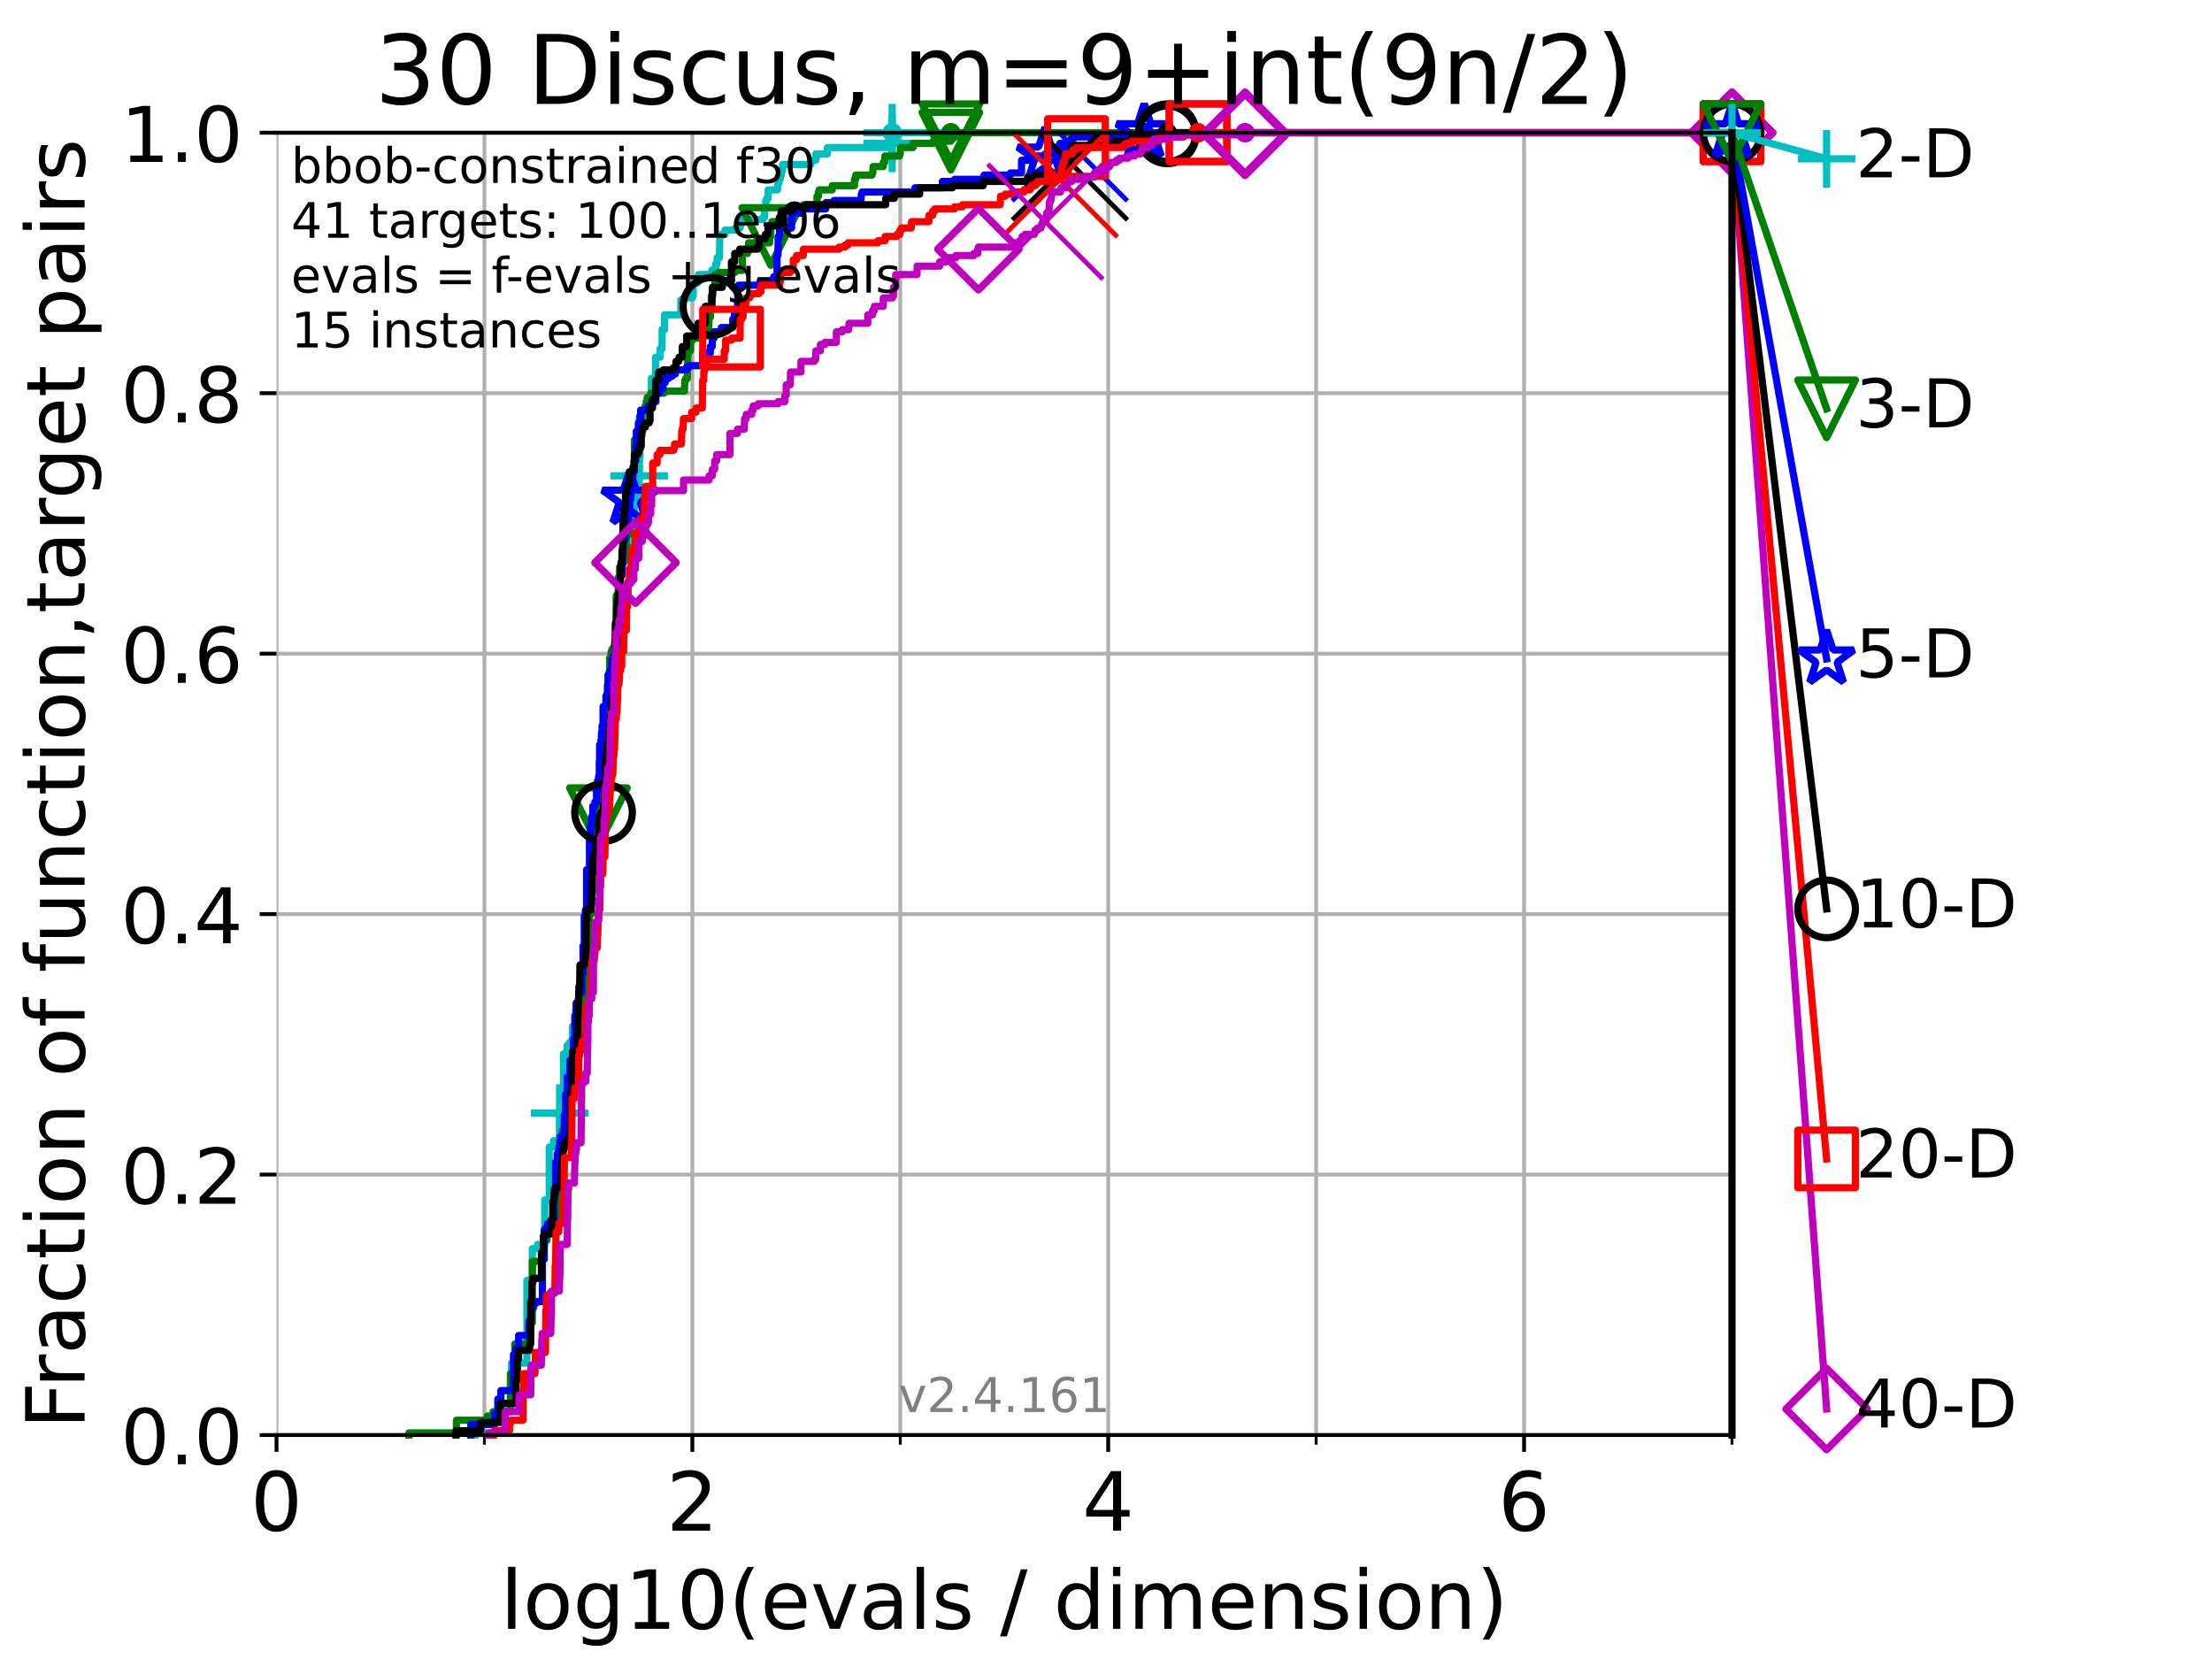 <?xml version="1.0" encoding="utf-8" standalone="no"?>
<!DOCTYPE svg PUBLIC "-//W3C//DTD SVG 1.1//EN"
  "http://www.w3.org/Graphics/SVG/1.1/DTD/svg11.dtd">
<!-- Created with matplotlib (https://matplotlib.org/) -->
<svg height="345.6pt" version="1.1" viewBox="0 0 460.8 345.6" width="460.8pt" xmlns="http://www.w3.org/2000/svg" xmlns:xlink="http://www.w3.org/1999/xlink">
 <defs>
  <style type="text/css">*{stroke-linecap:butt;stroke-linejoin:round;}</style>
 </defs>
 <g id="figure_1">
  <g id="patch_1">
   <path d="M 0 345.6 
L 460.8 345.6 
L 460.8 0 
L 0 0 
z
" style="fill:#ffffff;"/>
  </g>
  <g id="axes_1">
   <g id="patch_2">
    <path d="M 57.6 298.944 
L 360.806 298.944 
L 360.806 27.648 
L 57.6 27.648 
z
" style="fill:#ffffff;"/>
   </g>
   <g id="matplotlib.axis_1">
    <g id="xtick_1">
     <g id="line2d_1">
      <path clip-path="url(#p57ef4713d3)" d="M 57.6 298.944 
L 57.6 27.648 
" style="fill:none;stroke:#b0b0b0;stroke-linecap:square;stroke-width:0.8;"/>
     </g>
     <g id="line2d_2">
      <defs>
       <path d="M 0 0 
L 0 3.5 
" id="mf641271623" style="stroke:#000000;stroke-width:0.8;"/>
      </defs>
      <g>
       <use style="stroke:#000000;stroke-width:0.8;" x="57.6" xlink:href="#mf641271623" y="298.944"/>
      </g>
     </g>
     <g id="text_1">
      <!-- 0 -->
      <g transform="translate(52.192 318.861)scale(0.17 -0.17)">
       <defs>
        <path d="M 31.781 66.406 
Q 24.172 66.406 20.328 58.906 
Q 16.5 51.422 16.5 36.375 
Q 16.5 21.391 20.328 13.891 
Q 24.172 6.391 31.781 6.391 
Q 39.453 6.391 43.281 13.891 
Q 47.125 21.391 47.125 36.375 
Q 47.125 51.422 43.281 58.906 
Q 39.453 66.406 31.781 66.406 
z
M 31.781 74.219 
Q 44.047 74.219 50.516 64.516 
Q 56.984 54.828 56.984 36.375 
Q 56.984 17.969 50.516 8.266 
Q 44.047 -1.422 31.781 -1.422 
Q 19.531 -1.422 13.062 8.266 
Q 6.594 17.969 6.594 36.375 
Q 6.594 54.828 13.062 64.516 
Q 19.531 74.219 31.781 74.219 
z
" id="DejaVuSans-48"/>
       </defs>
       <use xlink:href="#DejaVuSans-48"/>
      </g>
     </g>
    </g>
    <g id="xtick_2">
     <g id="line2d_3">
      <path clip-path="url(#p57ef4713d3)" d="M 144.23 298.944 
L 144.23 27.648 
" style="fill:none;stroke:#b0b0b0;stroke-linecap:square;stroke-width:0.8;"/>
     </g>
     <g id="line2d_4">
      <g>
       <use style="stroke:#000000;stroke-width:0.8;" x="144.23" xlink:href="#mf641271623" y="298.944"/>
      </g>
     </g>
     <g id="text_2">
      <!-- 2 -->
      <g transform="translate(138.822 318.861)scale(0.17 -0.17)">
       <defs>
        <path d="M 19.188 8.297 
L 53.609 8.297 
L 53.609 0 
L 7.328 0 
L 7.328 8.297 
Q 12.938 14.109 22.625 23.891 
Q 32.328 33.688 34.812 36.531 
Q 39.547 41.844 41.422 45.531 
Q 43.312 49.219 43.312 52.781 
Q 43.312 58.594 39.234 62.25 
Q 35.156 65.922 28.609 65.922 
Q 23.969 65.922 18.812 64.312 
Q 13.672 62.703 7.812 59.422 
L 7.812 69.391 
Q 13.766 71.781 18.938 73 
Q 24.125 74.219 28.422 74.219 
Q 39.75 74.219 46.484 68.547 
Q 53.219 62.891 53.219 53.422 
Q 53.219 48.922 51.531 44.891 
Q 49.859 40.875 45.406 35.406 
Q 44.188 33.984 37.641 27.219 
Q 31.109 20.453 19.188 8.297 
z
" id="DejaVuSans-50"/>
       </defs>
       <use xlink:href="#DejaVuSans-50"/>
      </g>
     </g>
    </g>
    <g id="xtick_3">
     <g id="line2d_5">
      <path clip-path="url(#p57ef4713d3)" d="M 230.861 298.944 
L 230.861 27.648 
" style="fill:none;stroke:#b0b0b0;stroke-linecap:square;stroke-width:0.8;"/>
     </g>
     <g id="line2d_6">
      <g>
       <use style="stroke:#000000;stroke-width:0.8;" x="230.861" xlink:href="#mf641271623" y="298.944"/>
      </g>
     </g>
     <g id="text_3">
      <!-- 4 -->
      <g transform="translate(225.453 318.861)scale(0.17 -0.17)">
       <defs>
        <path d="M 37.797 64.312 
L 12.891 25.391 
L 37.797 25.391 
z
M 35.203 72.906 
L 47.609 72.906 
L 47.609 25.391 
L 58.016 25.391 
L 58.016 17.188 
L 47.609 17.188 
L 47.609 0 
L 37.797 0 
L 37.797 17.188 
L 4.891 17.188 
L 4.891 26.703 
z
" id="DejaVuSans-52"/>
       </defs>
       <use xlink:href="#DejaVuSans-52"/>
      </g>
     </g>
    </g>
    <g id="xtick_4">
     <g id="line2d_7">
      <path clip-path="url(#p57ef4713d3)" d="M 317.491 298.944 
L 317.491 27.648 
" style="fill:none;stroke:#b0b0b0;stroke-linecap:square;stroke-width:0.8;"/>
     </g>
     <g id="line2d_8">
      <g>
       <use style="stroke:#000000;stroke-width:0.8;" x="317.491" xlink:href="#mf641271623" y="298.944"/>
      </g>
     </g>
     <g id="text_4">
      <!-- 6 -->
      <g transform="translate(312.083 318.861)scale(0.17 -0.17)">
       <defs>
        <path d="M 33.016 40.375 
Q 26.375 40.375 22.484 35.828 
Q 18.609 31.297 18.609 23.391 
Q 18.609 15.531 22.484 10.953 
Q 26.375 6.391 33.016 6.391 
Q 39.656 6.391 43.531 10.953 
Q 47.406 15.531 47.406 23.391 
Q 47.406 31.297 43.531 35.828 
Q 39.656 40.375 33.016 40.375 
z
M 52.594 71.297 
L 52.594 62.312 
Q 48.875 64.062 45.094 64.984 
Q 41.312 65.922 37.594 65.922 
Q 27.828 65.922 22.672 59.328 
Q 17.531 52.734 16.797 39.406 
Q 19.672 43.656 24.016 45.922 
Q 28.375 48.188 33.594 48.188 
Q 44.578 48.188 50.953 41.516 
Q 57.328 34.859 57.328 23.391 
Q 57.328 12.156 50.688 5.359 
Q 44.047 -1.422 33.016 -1.422 
Q 20.359 -1.422 13.672 8.266 
Q 6.984 17.969 6.984 36.375 
Q 6.984 53.656 15.188 63.938 
Q 23.391 74.219 37.203 74.219 
Q 40.922 74.219 44.703 73.484 
Q 48.484 72.75 52.594 71.297 
z
" id="DejaVuSans-54"/>
       </defs>
       <use xlink:href="#DejaVuSans-54"/>
      </g>
     </g>
    </g>
    <g id="xtick_5">
     <g id="line2d_9">
      <path clip-path="url(#p57ef4713d3)" d="M 100.915 298.944 
L 100.915 27.648 
" style="fill:none;stroke:#b0b0b0;stroke-linecap:square;stroke-width:0.8;"/>
     </g>
     <g id="line2d_10">
      <defs>
       <path d="M 0 0 
L 0 2 
" id="m94c6f93f6f" style="stroke:#000000;stroke-width:0.6;"/>
      </defs>
      <g>
       <use style="stroke:#000000;stroke-width:0.6;" x="100.915" xlink:href="#m94c6f93f6f" y="298.944"/>
      </g>
     </g>
    </g>
    <g id="xtick_6">
     <g id="line2d_11">
      <path clip-path="url(#p57ef4713d3)" d="M 187.546 298.944 
L 187.546 27.648 
" style="fill:none;stroke:#b0b0b0;stroke-linecap:square;stroke-width:0.8;"/>
     </g>
     <g id="line2d_12">
      <g>
       <use style="stroke:#000000;stroke-width:0.6;" x="187.546" xlink:href="#m94c6f93f6f" y="298.944"/>
      </g>
     </g>
    </g>
    <g id="xtick_7">
     <g id="line2d_13">
      <path clip-path="url(#p57ef4713d3)" d="M 274.176 298.944 
L 274.176 27.648 
" style="fill:none;stroke:#b0b0b0;stroke-linecap:square;stroke-width:0.8;"/>
     </g>
     <g id="line2d_14">
      <g>
       <use style="stroke:#000000;stroke-width:0.6;" x="274.176" xlink:href="#m94c6f93f6f" y="298.944"/>
      </g>
     </g>
    </g>
    <g id="xtick_8">
     <g id="line2d_15">
      <path clip-path="url(#p57ef4713d3)" d="M 360.806 298.944 
L 360.806 27.648 
" style="fill:none;stroke:#b0b0b0;stroke-linecap:square;stroke-width:0.8;"/>
     </g>
     <g id="line2d_16">
      <g>
       <use style="stroke:#000000;stroke-width:0.6;" x="360.806" xlink:href="#m94c6f93f6f" y="298.944"/>
      </g>
     </g>
    </g>
    <g id="text_5">
     <!-- log10(evals / dimension) -->
     <g transform="translate(104.239 339.314)scale(0.17 -0.17)">
      <defs>
       <path d="M 9.422 75.984 
L 18.406 75.984 
L 18.406 0 
L 9.422 0 
z
" id="DejaVuSans-108"/>
       <path d="M 30.609 48.391 
Q 23.391 48.391 19.188 42.75 
Q 14.984 37.109 14.984 27.297 
Q 14.984 17.484 19.156 11.844 
Q 23.344 6.203 30.609 6.203 
Q 37.797 6.203 41.984 11.859 
Q 46.188 17.531 46.188 27.297 
Q 46.188 37.016 41.984 42.703 
Q 37.797 48.391 30.609 48.391 
z
M 30.609 56 
Q 42.328 56 49.016 48.375 
Q 55.719 40.766 55.719 27.297 
Q 55.719 13.875 49.016 6.219 
Q 42.328 -1.422 30.609 -1.422 
Q 18.844 -1.422 12.172 6.219 
Q 5.516 13.875 5.516 27.297 
Q 5.516 40.766 12.172 48.375 
Q 18.844 56 30.609 56 
z
" id="DejaVuSans-111"/>
       <path d="M 45.406 27.984 
Q 45.406 37.75 41.375 43.109 
Q 37.359 48.484 30.078 48.484 
Q 22.859 48.484 18.828 43.109 
Q 14.797 37.75 14.797 27.984 
Q 14.797 18.266 18.828 12.891 
Q 22.859 7.516 30.078 7.516 
Q 37.359 7.516 41.375 12.891 
Q 45.406 18.266 45.406 27.984 
z
M 54.391 6.781 
Q 54.391 -7.172 48.188 -13.984 
Q 42 -20.797 29.203 -20.797 
Q 24.469 -20.797 20.266 -20.094 
Q 16.062 -19.391 12.109 -17.922 
L 12.109 -9.188 
Q 16.062 -11.328 19.922 -12.344 
Q 23.781 -13.375 27.781 -13.375 
Q 36.625 -13.375 41.016 -8.766 
Q 45.406 -4.156 45.406 5.172 
L 45.406 9.625 
Q 42.625 4.781 38.281 2.391 
Q 33.938 0 27.875 0 
Q 17.828 0 11.672 7.656 
Q 5.516 15.328 5.516 27.984 
Q 5.516 40.672 11.672 48.328 
Q 17.828 56 27.875 56 
Q 33.938 56 38.281 53.609 
Q 42.625 51.219 45.406 46.391 
L 45.406 54.688 
L 54.391 54.688 
z
" id="DejaVuSans-103"/>
       <path d="M 12.406 8.297 
L 28.516 8.297 
L 28.516 63.922 
L 10.984 60.406 
L 10.984 69.391 
L 28.422 72.906 
L 38.281 72.906 
L 38.281 8.297 
L 54.391 8.297 
L 54.391 0 
L 12.406 0 
z
" id="DejaVuSans-49"/>
       <path d="M 31 75.875 
Q 24.469 64.656 21.281 53.656 
Q 18.109 42.672 18.109 31.391 
Q 18.109 20.125 21.312 9.062 
Q 24.516 -2 31 -13.188 
L 23.188 -13.188 
Q 15.875 -1.703 12.234 9.375 
Q 8.594 20.453 8.594 31.391 
Q 8.594 42.281 12.203 53.312 
Q 15.828 64.359 23.188 75.875 
z
" id="DejaVuSans-40"/>
       <path d="M 56.203 29.594 
L 56.203 25.203 
L 14.891 25.203 
Q 15.484 15.922 20.484 11.062 
Q 25.484 6.203 34.422 6.203 
Q 39.594 6.203 44.453 7.469 
Q 49.312 8.734 54.109 11.281 
L 54.109 2.781 
Q 49.266 0.734 44.188 -0.344 
Q 39.109 -1.422 33.891 -1.422 
Q 20.797 -1.422 13.156 6.188 
Q 5.516 13.812 5.516 26.812 
Q 5.516 40.234 12.766 48.109 
Q 20.016 56 32.328 56 
Q 43.359 56 49.781 48.891 
Q 56.203 41.797 56.203 29.594 
z
M 47.219 32.234 
Q 47.125 39.594 43.094 43.984 
Q 39.062 48.391 32.422 48.391 
Q 24.906 48.391 20.391 44.141 
Q 15.875 39.891 15.188 32.172 
z
" id="DejaVuSans-101"/>
       <path d="M 2.984 54.688 
L 12.5 54.688 
L 29.594 8.797 
L 46.688 54.688 
L 56.203 54.688 
L 35.688 0 
L 23.484 0 
z
" id="DejaVuSans-118"/>
       <path d="M 34.281 27.484 
Q 23.391 27.484 19.188 25 
Q 14.984 22.516 14.984 16.5 
Q 14.984 11.719 18.141 8.906 
Q 21.297 6.109 26.703 6.109 
Q 34.188 6.109 38.703 11.406 
Q 43.219 16.703 43.219 25.484 
L 43.219 27.484 
z
M 52.203 31.203 
L 52.203 0 
L 43.219 0 
L 43.219 8.297 
Q 40.141 3.328 35.547 0.953 
Q 30.953 -1.422 24.312 -1.422 
Q 15.922 -1.422 10.953 3.297 
Q 6 8.016 6 15.922 
Q 6 25.141 12.172 29.828 
Q 18.359 34.516 30.609 34.516 
L 43.219 34.516 
L 43.219 35.406 
Q 43.219 41.609 39.141 45 
Q 35.062 48.391 27.688 48.391 
Q 23 48.391 18.547 47.266 
Q 14.109 46.141 10.016 43.891 
L 10.016 52.203 
Q 14.938 54.109 19.578 55.047 
Q 24.219 56 28.609 56 
Q 40.484 56 46.344 49.844 
Q 52.203 43.703 52.203 31.203 
z
" id="DejaVuSans-97"/>
       <path d="M 44.281 53.078 
L 44.281 44.578 
Q 40.484 46.531 36.375 47.5 
Q 32.281 48.484 27.875 48.484 
Q 21.188 48.484 17.844 46.438 
Q 14.5 44.391 14.5 40.281 
Q 14.5 37.156 16.891 35.375 
Q 19.281 33.594 26.516 31.984 
L 29.594 31.297 
Q 39.156 29.25 43.188 25.516 
Q 47.219 21.781 47.219 15.094 
Q 47.219 7.469 41.188 3.016 
Q 35.156 -1.422 24.609 -1.422 
Q 20.219 -1.422 15.453 -0.562 
Q 10.688 0.297 5.422 2 
L 5.422 11.281 
Q 10.406 8.688 15.234 7.391 
Q 20.062 6.109 24.812 6.109 
Q 31.156 6.109 34.562 8.281 
Q 37.984 10.453 37.984 14.406 
Q 37.984 18.062 35.516 20.016 
Q 33.062 21.969 24.703 23.781 
L 21.578 24.516 
Q 13.234 26.266 9.516 29.906 
Q 5.812 33.547 5.812 39.891 
Q 5.812 47.609 11.281 51.797 
Q 16.75 56 26.812 56 
Q 31.781 56 36.172 55.266 
Q 40.578 54.547 44.281 53.078 
z
" id="DejaVuSans-115"/>
       <path id="DejaVuSans-32"/>
       <path d="M 25.391 72.906 
L 33.688 72.906 
L 8.297 -9.281 
L 0 -9.281 
z
" id="DejaVuSans-47"/>
       <path d="M 45.406 46.391 
L 45.406 75.984 
L 54.391 75.984 
L 54.391 0 
L 45.406 0 
L 45.406 8.203 
Q 42.578 3.328 38.25 0.953 
Q 33.938 -1.422 27.875 -1.422 
Q 17.969 -1.422 11.734 6.484 
Q 5.516 14.406 5.516 27.297 
Q 5.516 40.188 11.734 48.094 
Q 17.969 56 27.875 56 
Q 33.938 56 38.25 53.625 
Q 42.578 51.266 45.406 46.391 
z
M 14.797 27.297 
Q 14.797 17.391 18.875 11.75 
Q 22.953 6.109 30.078 6.109 
Q 37.203 6.109 41.297 11.75 
Q 45.406 17.391 45.406 27.297 
Q 45.406 37.203 41.297 42.844 
Q 37.203 48.484 30.078 48.484 
Q 22.953 48.484 18.875 42.844 
Q 14.797 37.203 14.797 27.297 
z
" id="DejaVuSans-100"/>
       <path d="M 9.422 54.688 
L 18.406 54.688 
L 18.406 0 
L 9.422 0 
z
M 9.422 75.984 
L 18.406 75.984 
L 18.406 64.594 
L 9.422 64.594 
z
" id="DejaVuSans-105"/>
       <path d="M 52 44.188 
Q 55.375 50.25 60.062 53.125 
Q 64.75 56 71.094 56 
Q 79.641 56 84.281 50.016 
Q 88.922 44.047 88.922 33.016 
L 88.922 0 
L 79.891 0 
L 79.891 32.719 
Q 79.891 40.578 77.094 44.375 
Q 74.312 48.188 68.609 48.188 
Q 61.625 48.188 57.562 43.547 
Q 53.516 38.922 53.516 30.906 
L 53.516 0 
L 44.484 0 
L 44.484 32.719 
Q 44.484 40.625 41.703 44.406 
Q 38.922 48.188 33.109 48.188 
Q 26.219 48.188 22.156 43.531 
Q 18.109 38.875 18.109 30.906 
L 18.109 0 
L 9.078 0 
L 9.078 54.688 
L 18.109 54.688 
L 18.109 46.188 
Q 21.188 51.219 25.484 53.609 
Q 29.781 56 35.688 56 
Q 41.656 56 45.828 52.969 
Q 50 49.953 52 44.188 
z
" id="DejaVuSans-109"/>
       <path d="M 54.891 33.016 
L 54.891 0 
L 45.906 0 
L 45.906 32.719 
Q 45.906 40.484 42.875 44.328 
Q 39.844 48.188 33.797 48.188 
Q 26.516 48.188 22.312 43.547 
Q 18.109 38.922 18.109 30.906 
L 18.109 0 
L 9.078 0 
L 9.078 54.688 
L 18.109 54.688 
L 18.109 46.188 
Q 21.344 51.125 25.703 53.562 
Q 30.078 56 35.797 56 
Q 45.219 56 50.047 50.172 
Q 54.891 44.344 54.891 33.016 
z
" id="DejaVuSans-110"/>
       <path d="M 8.016 75.875 
L 15.828 75.875 
Q 23.141 64.359 26.781 53.312 
Q 30.422 42.281 30.422 31.391 
Q 30.422 20.453 26.781 9.375 
Q 23.141 -1.703 15.828 -13.188 
L 8.016 -13.188 
Q 14.5 -2 17.703 9.062 
Q 20.906 20.125 20.906 31.391 
Q 20.906 42.672 17.703 53.656 
Q 14.5 64.656 8.016 75.875 
z
" id="DejaVuSans-41"/>
      </defs>
      <use xlink:href="#DejaVuSans-108"/>
      <use x="27.783" xlink:href="#DejaVuSans-111"/>
      <use x="88.965" xlink:href="#DejaVuSans-103"/>
      <use x="152.441" xlink:href="#DejaVuSans-49"/>
      <use x="216.064" xlink:href="#DejaVuSans-48"/>
      <use x="279.688" xlink:href="#DejaVuSans-40"/>
      <use x="318.701" xlink:href="#DejaVuSans-101"/>
      <use x="380.225" xlink:href="#DejaVuSans-118"/>
      <use x="439.404" xlink:href="#DejaVuSans-97"/>
      <use x="500.684" xlink:href="#DejaVuSans-108"/>
      <use x="528.467" xlink:href="#DejaVuSans-115"/>
      <use x="580.566" xlink:href="#DejaVuSans-32"/>
      <use x="612.354" xlink:href="#DejaVuSans-47"/>
      <use x="646.045" xlink:href="#DejaVuSans-32"/>
      <use x="677.832" xlink:href="#DejaVuSans-100"/>
      <use x="741.309" xlink:href="#DejaVuSans-105"/>
      <use x="769.092" xlink:href="#DejaVuSans-109"/>
      <use x="866.504" xlink:href="#DejaVuSans-101"/>
      <use x="928.027" xlink:href="#DejaVuSans-110"/>
      <use x="991.406" xlink:href="#DejaVuSans-115"/>
      <use x="1043.506" xlink:href="#DejaVuSans-105"/>
      <use x="1071.289" xlink:href="#DejaVuSans-111"/>
      <use x="1132.471" xlink:href="#DejaVuSans-110"/>
      <use x="1195.85" xlink:href="#DejaVuSans-41"/>
     </g>
    </g>
   </g>
   <g id="matplotlib.axis_2">
    <g id="ytick_1">
     <g id="line2d_17">
      <path clip-path="url(#p57ef4713d3)" d="M 57.6 298.944 
L 360.806 298.944 
" style="fill:none;stroke:#b0b0b0;stroke-linecap:square;stroke-width:0.8;"/>
     </g>
     <g id="line2d_18">
      <defs>
       <path d="M 0 0 
L -3.5 0 
" id="m574771a9a9" style="stroke:#000000;stroke-width:0.8;"/>
      </defs>
      <g>
       <use style="stroke:#000000;stroke-width:0.8;" x="57.6" xlink:href="#m574771a9a9" y="298.944"/>
      </g>
     </g>
     <g id="text_6">
      <!-- 0.0 -->
      <g transform="translate(25.155 305.023)scale(0.16 -0.16)">
       <defs>
        <path d="M 10.688 12.406 
L 21 12.406 
L 21 0 
L 10.688 0 
z
" id="DejaVuSans-46"/>
       </defs>
       <use xlink:href="#DejaVuSans-48"/>
       <use x="63.623" xlink:href="#DejaVuSans-46"/>
       <use x="95.41" xlink:href="#DejaVuSans-48"/>
      </g>
     </g>
    </g>
    <g id="ytick_2">
     <g id="line2d_19">
      <path clip-path="url(#p57ef4713d3)" d="M 57.6 244.685 
L 360.806 244.685 
" style="fill:none;stroke:#b0b0b0;stroke-linecap:square;stroke-width:0.8;"/>
     </g>
     <g id="line2d_20">
      <g>
       <use style="stroke:#000000;stroke-width:0.8;" x="57.6" xlink:href="#m574771a9a9" y="244.685"/>
      </g>
     </g>
     <g id="text_7">
      <!-- 0.2 -->
      <g transform="translate(25.155 250.764)scale(0.16 -0.16)">
       <use xlink:href="#DejaVuSans-48"/>
       <use x="63.623" xlink:href="#DejaVuSans-46"/>
       <use x="95.41" xlink:href="#DejaVuSans-50"/>
      </g>
     </g>
    </g>
    <g id="ytick_3">
     <g id="line2d_21">
      <path clip-path="url(#p57ef4713d3)" d="M 57.6 190.426 
L 360.806 190.426 
" style="fill:none;stroke:#b0b0b0;stroke-linecap:square;stroke-width:0.8;"/>
     </g>
     <g id="line2d_22">
      <g>
       <use style="stroke:#000000;stroke-width:0.8;" x="57.6" xlink:href="#m574771a9a9" y="190.426"/>
      </g>
     </g>
     <g id="text_8">
      <!-- 0.4 -->
      <g transform="translate(25.155 196.504)scale(0.16 -0.16)">
       <use xlink:href="#DejaVuSans-48"/>
       <use x="63.623" xlink:href="#DejaVuSans-46"/>
       <use x="95.41" xlink:href="#DejaVuSans-52"/>
      </g>
     </g>
    </g>
    <g id="ytick_4">
     <g id="line2d_23">
      <path clip-path="url(#p57ef4713d3)" d="M 57.6 136.166 
L 360.806 136.166 
" style="fill:none;stroke:#b0b0b0;stroke-linecap:square;stroke-width:0.8;"/>
     </g>
     <g id="line2d_24">
      <g>
       <use style="stroke:#000000;stroke-width:0.8;" x="57.6" xlink:href="#m574771a9a9" y="136.166"/>
      </g>
     </g>
     <g id="text_9">
      <!-- 0.6 -->
      <g transform="translate(25.155 142.245)scale(0.16 -0.16)">
       <use xlink:href="#DejaVuSans-48"/>
       <use x="63.623" xlink:href="#DejaVuSans-46"/>
       <use x="95.41" xlink:href="#DejaVuSans-54"/>
      </g>
     </g>
    </g>
    <g id="ytick_5">
     <g id="line2d_25">
      <path clip-path="url(#p57ef4713d3)" d="M 57.6 81.907 
L 360.806 81.907 
" style="fill:none;stroke:#b0b0b0;stroke-linecap:square;stroke-width:0.8;"/>
     </g>
     <g id="line2d_26">
      <g>
       <use style="stroke:#000000;stroke-width:0.8;" x="57.6" xlink:href="#m574771a9a9" y="81.907"/>
      </g>
     </g>
     <g id="text_10">
      <!-- 0.8 -->
      <g transform="translate(25.155 87.986)scale(0.16 -0.16)">
       <defs>
        <path d="M 31.781 34.625 
Q 24.75 34.625 20.719 30.859 
Q 16.703 27.094 16.703 20.516 
Q 16.703 13.922 20.719 10.156 
Q 24.75 6.391 31.781 6.391 
Q 38.812 6.391 42.859 10.172 
Q 46.922 13.969 46.922 20.516 
Q 46.922 27.094 42.891 30.859 
Q 38.875 34.625 31.781 34.625 
z
M 21.922 38.812 
Q 15.578 40.375 12.031 44.719 
Q 8.5 49.078 8.5 55.328 
Q 8.5 64.062 14.719 69.141 
Q 20.953 74.219 31.781 74.219 
Q 42.672 74.219 48.875 69.141 
Q 55.078 64.062 55.078 55.328 
Q 55.078 49.078 51.531 44.719 
Q 48 40.375 41.703 38.812 
Q 48.828 37.156 52.797 32.312 
Q 56.781 27.484 56.781 20.516 
Q 56.781 9.906 50.312 4.234 
Q 43.844 -1.422 31.781 -1.422 
Q 19.734 -1.422 13.25 4.234 
Q 6.781 9.906 6.781 20.516 
Q 6.781 27.484 10.781 32.312 
Q 14.797 37.156 21.922 38.812 
z
M 18.312 54.391 
Q 18.312 48.734 21.844 45.562 
Q 25.391 42.391 31.781 42.391 
Q 38.141 42.391 41.719 45.562 
Q 45.312 48.734 45.312 54.391 
Q 45.312 60.062 41.719 63.234 
Q 38.141 66.406 31.781 66.406 
Q 25.391 66.406 21.844 63.234 
Q 18.312 60.062 18.312 54.391 
z
" id="DejaVuSans-56"/>
       </defs>
       <use xlink:href="#DejaVuSans-48"/>
       <use x="63.623" xlink:href="#DejaVuSans-46"/>
       <use x="95.41" xlink:href="#DejaVuSans-56"/>
      </g>
     </g>
    </g>
    <g id="ytick_6">
     <g id="line2d_27">
      <path clip-path="url(#p57ef4713d3)" d="M 57.6 27.648 
L 360.806 27.648 
" style="fill:none;stroke:#b0b0b0;stroke-linecap:square;stroke-width:0.8;"/>
     </g>
     <g id="line2d_28">
      <g>
       <use style="stroke:#000000;stroke-width:0.8;" x="57.6" xlink:href="#m574771a9a9" y="27.648"/>
      </g>
     </g>
     <g id="text_11">
      <!-- 1.0 -->
      <g transform="translate(25.155 33.727)scale(0.16 -0.16)">
       <use xlink:href="#DejaVuSans-49"/>
       <use x="63.623" xlink:href="#DejaVuSans-46"/>
       <use x="95.41" xlink:href="#DejaVuSans-48"/>
      </g>
     </g>
    </g>
    <g id="text_12">
     <!-- Fraction of function,target pairs -->
     <g transform="translate(17.62 297.681)rotate(-90)scale(0.17 -0.17)">
      <defs>
       <path d="M 9.812 72.906 
L 51.703 72.906 
L 51.703 64.594 
L 19.672 64.594 
L 19.672 43.109 
L 48.578 43.109 
L 48.578 34.812 
L 19.672 34.812 
L 19.672 0 
L 9.812 0 
z
" id="DejaVuSans-70"/>
       <path d="M 41.109 46.297 
Q 39.594 47.172 37.812 47.578 
Q 36.031 48 33.891 48 
Q 26.266 48 22.188 43.047 
Q 18.109 38.094 18.109 28.812 
L 18.109 0 
L 9.078 0 
L 9.078 54.688 
L 18.109 54.688 
L 18.109 46.188 
Q 20.953 51.172 25.484 53.578 
Q 30.031 56 36.531 56 
Q 37.453 56 38.578 55.875 
Q 39.703 55.766 41.062 55.516 
z
" id="DejaVuSans-114"/>
       <path d="M 48.781 52.594 
L 48.781 44.188 
Q 44.969 46.297 41.141 47.344 
Q 37.312 48.391 33.406 48.391 
Q 24.656 48.391 19.812 42.844 
Q 14.984 37.312 14.984 27.297 
Q 14.984 17.281 19.812 11.734 
Q 24.656 6.203 33.406 6.203 
Q 37.312 6.203 41.141 7.25 
Q 44.969 8.297 48.781 10.406 
L 48.781 2.094 
Q 45.016 0.344 40.984 -0.531 
Q 36.969 -1.422 32.422 -1.422 
Q 20.062 -1.422 12.781 6.344 
Q 5.516 14.109 5.516 27.297 
Q 5.516 40.672 12.859 48.328 
Q 20.219 56 33.016 56 
Q 37.156 56 41.109 55.141 
Q 45.062 54.297 48.781 52.594 
z
" id="DejaVuSans-99"/>
       <path d="M 18.312 70.219 
L 18.312 54.688 
L 36.812 54.688 
L 36.812 47.703 
L 18.312 47.703 
L 18.312 18.016 
Q 18.312 11.328 20.141 9.422 
Q 21.969 7.516 27.594 7.516 
L 36.812 7.516 
L 36.812 0 
L 27.594 0 
Q 17.188 0 13.234 3.875 
Q 9.281 7.766 9.281 18.016 
L 9.281 47.703 
L 2.688 47.703 
L 2.688 54.688 
L 9.281 54.688 
L 9.281 70.219 
z
" id="DejaVuSans-116"/>
       <path d="M 37.109 75.984 
L 37.109 68.5 
L 28.516 68.5 
Q 23.688 68.5 21.797 66.547 
Q 19.922 64.594 19.922 59.516 
L 19.922 54.688 
L 34.719 54.688 
L 34.719 47.703 
L 19.922 47.703 
L 19.922 0 
L 10.891 0 
L 10.891 47.703 
L 2.297 47.703 
L 2.297 54.688 
L 10.891 54.688 
L 10.891 58.5 
Q 10.891 67.625 15.141 71.797 
Q 19.391 75.984 28.609 75.984 
z
" id="DejaVuSans-102"/>
       <path d="M 8.5 21.578 
L 8.5 54.688 
L 17.484 54.688 
L 17.484 21.922 
Q 17.484 14.156 20.5 10.266 
Q 23.531 6.391 29.594 6.391 
Q 36.859 6.391 41.078 11.031 
Q 45.312 15.672 45.312 23.688 
L 45.312 54.688 
L 54.297 54.688 
L 54.297 0 
L 45.312 0 
L 45.312 8.406 
Q 42.047 3.422 37.719 1 
Q 33.406 -1.422 27.688 -1.422 
Q 18.266 -1.422 13.375 4.438 
Q 8.5 10.297 8.5 21.578 
z
M 31.109 56 
z
" id="DejaVuSans-117"/>
       <path d="M 11.719 12.406 
L 22.016 12.406 
L 22.016 4 
L 14.016 -11.625 
L 7.719 -11.625 
L 11.719 4 
z
" id="DejaVuSans-44"/>
       <path d="M 18.109 8.203 
L 18.109 -20.797 
L 9.078 -20.797 
L 9.078 54.688 
L 18.109 54.688 
L 18.109 46.391 
Q 20.953 51.266 25.266 53.625 
Q 29.594 56 35.594 56 
Q 45.562 56 51.781 48.094 
Q 58.016 40.188 58.016 27.297 
Q 58.016 14.406 51.781 6.484 
Q 45.562 -1.422 35.594 -1.422 
Q 29.594 -1.422 25.266 0.953 
Q 20.953 3.328 18.109 8.203 
z
M 48.688 27.297 
Q 48.688 37.203 44.609 42.844 
Q 40.531 48.484 33.406 48.484 
Q 26.266 48.484 22.188 42.844 
Q 18.109 37.203 18.109 27.297 
Q 18.109 17.391 22.188 11.75 
Q 26.266 6.109 33.406 6.109 
Q 40.531 6.109 44.609 11.75 
Q 48.688 17.391 48.688 27.297 
z
" id="DejaVuSans-112"/>
      </defs>
      <use xlink:href="#DejaVuSans-70"/>
      <use x="50.27" xlink:href="#DejaVuSans-114"/>
      <use x="91.383" xlink:href="#DejaVuSans-97"/>
      <use x="152.662" xlink:href="#DejaVuSans-99"/>
      <use x="207.643" xlink:href="#DejaVuSans-116"/>
      <use x="246.852" xlink:href="#DejaVuSans-105"/>
      <use x="274.635" xlink:href="#DejaVuSans-111"/>
      <use x="335.816" xlink:href="#DejaVuSans-110"/>
      <use x="399.195" xlink:href="#DejaVuSans-32"/>
      <use x="430.982" xlink:href="#DejaVuSans-111"/>
      <use x="492.164" xlink:href="#DejaVuSans-102"/>
      <use x="527.369" xlink:href="#DejaVuSans-32"/>
      <use x="559.156" xlink:href="#DejaVuSans-102"/>
      <use x="594.361" xlink:href="#DejaVuSans-117"/>
      <use x="657.74" xlink:href="#DejaVuSans-110"/>
      <use x="721.119" xlink:href="#DejaVuSans-99"/>
      <use x="776.1" xlink:href="#DejaVuSans-116"/>
      <use x="815.309" xlink:href="#DejaVuSans-105"/>
      <use x="843.092" xlink:href="#DejaVuSans-111"/>
      <use x="904.273" xlink:href="#DejaVuSans-110"/>
      <use x="967.652" xlink:href="#DejaVuSans-44"/>
      <use x="999.439" xlink:href="#DejaVuSans-116"/>
      <use x="1038.648" xlink:href="#DejaVuSans-97"/>
      <use x="1099.928" xlink:href="#DejaVuSans-114"/>
      <use x="1139.291" xlink:href="#DejaVuSans-103"/>
      <use x="1202.768" xlink:href="#DejaVuSans-101"/>
      <use x="1264.291" xlink:href="#DejaVuSans-116"/>
      <use x="1303.5" xlink:href="#DejaVuSans-32"/>
      <use x="1335.287" xlink:href="#DejaVuSans-112"/>
      <use x="1398.764" xlink:href="#DejaVuSans-97"/>
      <use x="1460.043" xlink:href="#DejaVuSans-105"/>
      <use x="1487.826" xlink:href="#DejaVuSans-114"/>
      <use x="1528.939" xlink:href="#DejaVuSans-115"/>
     </g>
    </g>
   </g>
   <g id="line2d_29">
    <defs>
     <path d="M 0 1.5 
C 0.398 1.5 0.779 1.342 1.061 1.061 
C 1.342 0.779 1.5 0.398 1.5 0 
C 1.5 -0.398 1.342 -0.779 1.061 -1.061 
C 0.779 -1.342 0.398 -1.5 0 -1.5 
C -0.398 -1.5 -0.779 -1.342 -1.061 -1.061 
C -1.342 -0.779 -1.5 -0.398 -1.5 0 
C -1.5 0.398 -1.342 0.779 -1.061 1.061 
C -0.779 1.342 -0.398 1.5 0 1.5 
z
" id="mdc670d3f51" style="stroke:#00bfbf;"/>
    </defs>
    <g>
     <use style="fill:#00bfbf;stroke:#00bfbf;" x="185.854" xlink:href="#mdc670d3f51" y="27.648"/>
     <use style="fill:#00bfbf;stroke:#00bfbf;" x="185.854" xlink:href="#mdc670d3f51" y="27.648"/>
    </g>
   </g>
   <g id="line2d_30">
    <path d="M 98.933 298.944 
L 98.933 298.503 
L 105.113 298.503 
L 105.113 292.768 
L 106.561 292.768 
L 106.561 283.946 
L 109.757 283.946 
L 109.757 266.741 
L 110.897 266.741 
L 110.897 260.124 
L 111.972 260.124 
L 111.972 259.242 
L 113.478 259.242 
L 113.478 249.978 
L 114.419 249.978 
L 114.419 238.95 
L 115.315 238.95 
L 115.315 237.627 
L 116.584 237.627 
L 116.584 231.892 
L 117.384 231.892 
L 117.384 219.54 
L 118.152 219.54 
L 118.152 217.776 
L 118.525 217.776 
L 118.525 217.335 
L 118.89 217.335 
L 118.89 216.894 
L 119.248 216.894 
L 119.248 213.806 
L 119.945 213.806 
L 119.945 210.277 
L 120.617 210.277 
L 120.617 207.189 
L 121.582 207.189 
L 121.582 201.454 
L 122.199 201.454 
L 122.199 194.396 
L 122.796 194.396 
L 122.796 189.543 
L 123.088 189.543 
L 123.088 188.22 
L 123.375 188.22 
L 123.375 184.691 
L 123.658 184.691 
L 123.658 182.485 
L 124.211 182.485 
L 124.211 180.28 
L 124.482 180.28 
L 124.482 179.838 
L 124.748 179.838 
L 124.748 179.397 
L 125.271 179.397 
L 125.271 171.016 
L 125.527 171.016 
L 125.527 170.134 
L 126.029 170.134 
L 126.029 160.87 
L 126.275 160.87 
L 126.275 159.988 
L 126.994 159.988 
L 126.994 151.606 
L 127.458 151.606 
L 127.458 148.077 
L 127.686 148.077 
L 127.686 145.43 
L 128.134 145.43 
L 128.134 141.901 
L 128.571 141.901 
L 128.571 133.961 
L 128.999 133.961 
L 128.999 133.078 
L 129.209 133.078 
L 129.209 131.755 
L 129.417 131.755 
L 129.417 129.549 
L 130.027 129.549 
L 130.027 126.462 
L 130.618 126.462 
L 130.618 125.138 
L 130.811 125.138 
L 130.811 122.05 
L 131.002 122.05 
L 131.002 121.609 
L 131.378 121.609 
L 131.378 114.992 
L 131.929 114.992 
L 131.929 113.669 
L 132.109 113.669 
L 132.109 105.287 
L 132.287 105.287 
L 132.287 104.405 
L 132.639 104.405 
L 132.639 99.552 
L 132.984 99.552 
L 132.984 99.111 
L 133.154 99.111 
L 133.154 95.141 
L 133.323 95.141 
L 133.323 88.524 
L 134.305 88.524 
L 134.305 86.319 
L 135.238 86.319 
L 135.238 83.231 
L 135.389 83.231 
L 135.389 82.789 
L 135.688 82.789 
L 135.688 78.819 
L 136.556 78.819 
L 136.556 74.408 
L 137.521 74.408 
L 137.521 72.643 
L 137.92 72.643 
L 137.92 68.673 
L 138.439 68.673 
L 138.439 65.585 
L 141.826 65.585 
L 141.826 62.497 
L 142.353 62.497 
L 142.353 62.056 
L 144.23 62.056 
L 144.23 61.615 
L 144.418 61.615 
L 144.418 58.968 
L 145.327 58.968 
L 145.327 57.645 
L 145.503 57.645 
L 145.503 57.204 
L 148.277 57.204 
L 148.277 56.322 
L 148.801 56.322 
L 148.801 55.88 
L 149.093 55.88 
L 149.093 54.998 
L 149.382 54.998 
L 149.382 53.675 
L 149.876 53.675 
L 149.945 49.263 
L 150.221 49.263 
L 150.221 48.822 
L 151.024 48.822 
L 151.024 47.94 
L 153.131 47.94 
L 153.131 47.499 
L 154.157 47.499 
L 154.157 47.058 
L 154.323 47.058 
L 154.323 46.176 
L 154.541 46.176 
L 154.541 45.734 
L 158.934 45.734 
L 158.934 45.293 
L 159.275 45.293 
L 159.275 43.529 
L 159.527 43.529 
L 159.527 41.764 
L 159.734 41.764 
L 159.734 41.323 
L 160.021 41.323 
L 160.021 39.559 
L 161.95 39.559 
L 162.06 38.235 
L 162.205 38.235 
L 162.205 37.353 
L 162.528 37.353 
L 162.634 36.471 
L 162.775 36.471 
L 162.775 35.588 
L 163.019 35.588 
L 163.019 34.265 
L 168.918 34.265 
L 168.918 33.383 
L 169.953 33.383 
L 169.953 32.059 
L 172.356 32.059 
L 172.356 30.736 
L 185.023 30.736 
L 185.098 29.854 
L 185.854 29.854 
L 185.854 27.648 
L 360.806 27.648 
L 360.806 27.648 
" style="fill:none;stroke:#00bfbf;stroke-linecap:square;stroke-width:1.5;"/>
   </g>
   <g id="line2d_31">
    <defs>
     <path d="M -6 0 
L 6 0 
M 0 6 
L 0 -6 
" id="m2634b99527" style="stroke:#00bfbf;stroke-width:1.5;"/>
    </defs>
    <g>
     <use style="fill-opacity:0;stroke:#00bfbf;stroke-width:1.5;" x="116.584" xlink:href="#m2634b99527" y="231.892"/>
     <use style="fill-opacity:0;stroke:#00bfbf;stroke-width:1.5;" x="133.154" xlink:href="#m2634b99527" y="99.111"/>
     <use style="fill-opacity:0;stroke:#00bfbf;stroke-width:1.5;" x="185.854" xlink:href="#m2634b99527" y="29.854"/>
     <use style="fill-opacity:0;stroke:#00bfbf;stroke-width:1.5;" x="185.854" xlink:href="#m2634b99527" y="27.648"/>
     <use style="fill-opacity:0;stroke:#00bfbf;stroke-width:1.5;" x="360.806" xlink:href="#m2634b99527" y="27.648"/>
    </g>
   </g>
   <g id="line2d_32">
    <path style="fill:none;stroke:#00bfbf;stroke-linecap:square;stroke-width:1.5;"/>
    <g/>
   </g>
   <g id="line2d_33">
    <defs>
     <path d="M 0 1.5 
C 0.398 1.5 0.779 1.342 1.061 1.061 
C 1.342 0.779 1.5 0.398 1.5 0 
C 1.5 -0.398 1.342 -0.779 1.061 -1.061 
C 0.779 -1.342 0.398 -1.5 0 -1.5 
C -0.398 -1.5 -0.779 -1.342 -1.061 -1.061 
C -1.342 -0.779 -1.5 -0.398 -1.5 0 
C -1.5 0.398 -1.342 0.779 -1.061 1.061 
C -0.779 1.342 -0.398 1.5 0 1.5 
z
" id="mf759748071" style="stroke:#008000;"/>
    </defs>
    <g>
     <use style="fill:#008000;stroke:#008000;" x="198.084" xlink:href="#mf759748071" y="27.648"/>
     <use style="fill:#008000;stroke:#008000;" x="198.084" xlink:href="#mf759748071" y="27.648"/>
    </g>
   </g>
   <g id="line2d_34">
    <path d="M 85.184 298.944 
L 85.184 298.503 
L 95.081 298.503 
L 95.081 295.856 
L 101.532 295.856 
L 101.532 294.974 
L 102.708 294.974 
L 102.708 294.092 
L 106.327 294.092 
L 106.327 286.151 
L 107.245 286.151 
L 107.245 279.975 
L 110.145 279.975 
L 110.145 275.564 
L 110.897 275.564 
L 110.897 262.771 
L 112.989 262.771 
L 112.989 260.566 
L 113.317 260.566 
L 113.317 258.36 
L 113.954 258.36 
L 113.954 255.272 
L 114.571 255.272 
L 114.571 254.39 
L 116.03 254.39 
L 116.03 250.861 
L 116.584 250.861 
L 116.584 237.627 
L 117.121 237.627 
L 117.121 235.421 
L 118.401 235.421 
L 118.401 233.215 
L 118.89 233.215 
L 118.89 226.598 
L 119.366 226.598 
L 119.366 222.628 
L 119.831 222.628 
L 119.831 221.305 
L 120.284 221.305 
L 120.284 220.423 
L 120.507 220.423 
L 120.507 219.099 
L 120.944 219.099 
L 120.944 216.452 
L 121.372 216.452 
L 121.372 207.63 
L 121.79 207.63 
L 121.79 204.542 
L 122.4 204.542 
L 122.4 201.895 
L 122.796 201.895 
L 122.796 190.426 
L 123.184 190.426 
L 123.184 186.455 
L 123.375 186.455 
L 123.375 185.573 
L 123.564 185.573 
L 123.564 180.28 
L 123.936 180.28 
L 123.936 174.545 
L 124.12 174.545 
L 124.12 171.898 
L 124.482 171.898 
L 124.482 171.457 
L 124.66 171.457 
L 124.66 170.134 
L 124.837 170.134 
L 124.837 158.664 
L 125.185 158.664 
L 125.185 154.253 
L 125.696 154.253 
L 125.696 152.047 
L 126.029 152.047 
L 126.029 151.165 
L 126.356 151.165 
L 126.356 144.989 
L 126.517 144.989 
L 126.517 142.783 
L 126.677 142.783 
L 126.677 140.578 
L 126.836 140.578 
L 126.836 140.137 
L 126.994 140.137 
L 126.994 137.049 
L 127.304 137.049 
L 127.304 135.725 
L 127.458 135.725 
L 127.458 135.284 
L 127.761 135.284 
L 127.761 134.843 
L 128.06 134.843 
L 128.06 133.52 
L 128.354 133.52 
L 128.354 124.256 
L 128.499 124.256 
L 128.499 123.815 
L 128.786 123.815 
L 128.786 120.286 
L 129.069 120.286 
L 129.069 118.08 
L 129.348 118.08 
L 129.348 117.198 
L 129.893 117.198 
L 129.893 116.757 
L 130.292 116.757 
L 130.292 115.433 
L 130.423 115.433 
L 130.423 114.11 
L 130.553 114.11 
L 130.553 111.463 
L 130.939 111.463 
L 130.939 110.581 
L 131.065 110.581 
L 131.065 103.082 
L 131.191 103.082 
L 131.191 102.199 
L 131.44 102.199 
L 131.44 100.876 
L 131.564 100.876 
L 131.564 99.994 
L 131.808 99.994 
L 131.808 98.229 
L 132.049 98.229 
L 132.049 96.023 
L 132.169 96.023 
L 132.169 91.612 
L 132.639 91.612 
L 132.639 89.848 
L 133.098 89.848 
L 133.098 89.406 
L 133.211 89.406 
L 133.211 86.76 
L 133.656 86.76 
L 133.656 85.877 
L 133.875 85.877 
L 133.875 85.436 
L 134.411 85.436 
L 134.411 84.554 
L 134.621 84.554 
L 134.621 83.672 
L 134.829 83.672 
L 134.829 82.789 
L 135.539 82.789 
L 135.539 81.907 
L 138.31 81.907 
L 138.31 81.466 
L 142.594 81.466 
L 142.662 79.26 
L 142.865 79.26 
L 142.865 78.819 
L 143.199 78.819 
L 143.265 73.967 
L 143.331 73.967 
L 143.331 73.085 
L 143.85 73.085 
L 143.85 70.879 
L 144.293 70.879 
L 144.293 70.438 
L 146.137 70.438 
L 146.137 69.997 
L 147.237 69.997 
L 147.237 69.556 
L 147.608 69.556 
L 147.712 66.026 
L 148.022 66.026 
L 148.022 64.703 
L 148.176 64.703 
L 148.176 61.615 
L 148.478 61.615 
L 148.578 59.851 
L 148.923 59.851 
L 148.923 57.204 
L 149.595 57.204 
L 149.595 56.763 
L 153.111 56.763 
L 153.111 56.322 
L 154.65 56.322 
L 154.65 52.793 
L 155.735 52.793 
L 155.735 52.351 
L 155.938 52.351 
L 155.938 50.587 
L 160.33 50.587 
L 160.33 49.263 
L 160.568 49.263 
L 160.568 47.058 
L 160.804 47.058 
L 160.804 46.176 
L 164.538 46.176 
L 164.538 45.734 
L 164.918 45.734 
L 164.918 44.411 
L 166.537 44.411 
L 166.537 43.088 
L 167.344 43.088 
L 167.344 42.646 
L 170.199 42.646 
L 170.199 40.882 
L 170.511 40.882 
L 170.511 40 
L 170.651 40 
L 170.651 39.559 
L 173.369 39.559 
L 173.369 38.676 
L 177.999 38.676 
L 177.999 37.353 
L 178.268 37.353 
L 178.268 36.471 
L 181.66 36.471 
L 181.66 36.03 
L 181.822 36.03 
L 181.873 34.706 
L 183.995 34.706 
L 183.995 33.824 
L 184.273 33.824 
L 184.34 32.5 
L 187.407 32.5 
L 187.407 32.059 
L 187.533 32.059 
L 187.589 30.736 
L 190.197 30.736 
L 190.197 29.854 
L 194.379 29.854 
L 194.379 29.413 
L 198.084 29.413 
L 198.084 27.648 
L 360.806 27.648 
L 360.806 27.648 
" style="fill:none;stroke:#008000;stroke-linecap:square;stroke-width:1.5;"/>
   </g>
   <g id="line2d_35">
    <defs>
     <path d="M -0 6 
L 6 -6 
L -6 -6 
z
" id="m8a24746409" style="stroke:#008000;stroke-linejoin:miter;stroke-width:1.5;"/>
    </defs>
    <g>
     <use style="fill-opacity:0;stroke:#008000;stroke-linejoin:miter;stroke-width:1.5;" x="124.66" xlink:href="#m8a24746409" y="170.134"/>
     <use style="fill-opacity:0;stroke:#008000;stroke-linejoin:miter;stroke-width:1.5;" x="160.568" xlink:href="#m8a24746409" y="49.263"/>
     <use style="fill-opacity:0;stroke:#008000;stroke-linejoin:miter;stroke-width:1.5;" x="198.084" xlink:href="#m8a24746409" y="29.413"/>
     <use style="fill-opacity:0;stroke:#008000;stroke-linejoin:miter;stroke-width:1.5;" x="198.084" xlink:href="#m8a24746409" y="27.648"/>
     <use style="fill-opacity:0;stroke:#008000;stroke-linejoin:miter;stroke-width:1.5;" x="360.806" xlink:href="#m8a24746409" y="27.648"/>
    </g>
   </g>
   <g id="line2d_36">
    <path style="fill:none;stroke:#008000;stroke-linecap:square;stroke-width:1.5;"/>
    <g/>
   </g>
   <g id="line2d_37">
    <defs>
     <path d="M 0 1.5 
C 0.398 1.5 0.779 1.342 1.061 1.061 
C 1.342 0.779 1.5 0.398 1.5 0 
C 1.5 -0.398 1.342 -0.779 1.061 -1.061 
C 0.779 -1.342 0.398 -1.5 0 -1.5 
C -0.398 -1.5 -0.779 -1.342 -1.061 -1.061 
C -1.342 -0.779 -1.5 -0.398 -1.5 0 
C -1.5 0.398 -1.342 0.779 -1.061 1.061 
C -0.779 1.342 -0.398 1.5 0 1.5 
z
" id="m701ef975a2" style="stroke:#0000ff;"/>
    </defs>
    <g>
     <use style="fill:#0000ff;stroke:#0000ff;" x="238.353" xlink:href="#m701ef975a2" y="27.648"/>
     <use style="fill:#0000ff;stroke:#0000ff;" x="238.353" xlink:href="#m701ef975a2" y="27.648"/>
    </g>
   </g>
   <g id="line2d_38">
    <path d="M 98.078 298.944 
L 98.078 296.738 
L 103.047 296.738 
L 103.047 294.533 
L 103.707 294.533 
L 103.707 291.445 
L 104.345 291.445 
L 104.345 289.68 
L 106.974 289.68 
L 106.974 282.181 
L 107.512 282.181 
L 107.512 280.858 
L 108.034 280.858 
L 108.034 278.211 
L 110.221 278.211 
L 110.221 275.123 
L 110.675 275.123 
L 110.675 272.476 
L 111.117 272.476 
L 111.117 271.594 
L 111.55 271.594 
L 111.55 271.153 
L 112.989 271.153 
L 112.989 262.33 
L 113.381 262.33 
L 113.381 256.154 
L 113.765 256.154 
L 113.765 255.713 
L 114.142 255.713 
L 114.142 254.831 
L 115.402 254.831 
L 115.402 248.655 
L 115.747 248.655 
L 115.747 242.038 
L 116.086 242.038 
L 116.086 240.273 
L 116.419 240.273 
L 116.419 238.95 
L 116.746 238.95 
L 116.746 236.744 
L 117.54 236.744 
L 117.54 232.333 
L 117.849 232.333 
L 117.849 227.922 
L 118.152 227.922 
L 118.152 224.393 
L 118.745 224.393 
L 118.745 220.864 
L 119.46 220.864 
L 119.46 216.452 
L 119.739 216.452 
L 119.739 211.6 
L 120.013 211.6 
L 120.013 208.953 
L 120.551 208.953 
L 120.551 206.747 
L 121.202 206.747 
L 121.202 202.777 
L 121.456 202.777 
L 121.456 197.043 
L 121.707 197.043 
L 121.707 190.867 
L 121.954 190.867 
L 121.954 189.543 
L 122.199 189.543 
L 122.199 181.162 
L 122.796 181.162 
L 122.796 174.986 
L 123.03 174.986 
L 123.03 171.898 
L 123.26 171.898 
L 123.26 170.134 
L 123.488 170.134 
L 123.488 167.928 
L 123.936 167.928 
L 123.936 167.046 
L 124.265 167.046 
L 124.265 164.84 
L 124.482 164.84 
L 124.482 162.634 
L 124.695 162.634 
L 124.695 161.752 
L 124.907 161.752 
L 124.907 155.135 
L 125.219 155.135 
L 125.322 152.488 
L 125.425 152.488 
L 125.425 151.165 
L 125.628 151.165 
L 125.628 147.195 
L 126.226 147.195 
L 126.226 144.989 
L 126.421 144.989 
L 126.421 144.548 
L 126.614 144.548 
L 126.709 140.578 
L 127.087 140.578 
L 127.087 139.695 
L 127.458 139.695 
L 127.458 137.49 
L 127.822 137.49 
L 127.822 136.608 
L 128.001 136.608 
L 128.09 134.843 
L 128.354 134.843 
L 128.354 134.402 
L 128.615 134.402 
L 128.701 130.432 
L 128.957 130.432 
L 128.957 125.138 
L 129.125 125.138 
L 129.209 119.845 
L 129.623 119.845 
L 129.704 115.433 
L 129.786 115.433 
L 129.866 112.345 
L 130.187 112.345 
L 130.187 110.581 
L 130.502 110.581 
L 130.502 108.816 
L 130.657 108.816 
L 130.657 108.375 
L 130.811 108.375 
L 130.888 106.611 
L 130.964 106.611 
L 130.964 105.728 
L 131.191 105.728 
L 131.191 103.964 
L 131.416 103.964 
L 131.49 101.758 
L 131.637 101.758 
L 131.711 99.111 
L 131.857 99.111 
L 131.857 98.229 
L 132.145 98.229 
L 132.145 96.023 
L 132.429 96.023 
L 132.429 92.935 
L 132.569 92.935 
L 132.569 89.848 
L 132.984 89.848 
L 132.984 88.083 
L 133.457 88.083 
L 133.457 85.436 
L 135.055 85.436 
L 135.055 84.554 
L 135.894 84.554 
L 135.894 83.672 
L 136.641 83.672 
L 136.641 81.907 
L 137.359 81.907 
L 137.359 81.025 
L 138.103 81.025 
L 138.103 79.702 
L 138.566 79.702 
L 138.566 78.819 
L 139.314 78.819 
L 139.314 78.378 
L 140.033 78.378 
L 140.033 77.937 
L 140.68 77.937 
L 140.68 77.055 
L 142.946 77.055 
L 142.946 76.614 
L 143.462 76.614 
L 143.462 76.172 
L 146.362 76.172 
L 146.362 73.526 
L 147.971 73.526 
L 147.971 72.202 
L 148.368 72.202 
L 148.368 70.438 
L 148.756 70.438 
L 148.756 69.114 
L 150.262 69.114 
L 150.262 68.232 
L 152.644 68.232 
L 152.644 66.468 
L 153.001 66.468 
L 153.001 65.144 
L 153.421 65.144 
L 153.421 64.703 
L 153.651 64.703 
L 153.696 59.851 
L 153.81 59.851 
L 153.81 59.409 
L 158.348 59.409 
L 158.348 58.527 
L 161.179 58.527 
L 161.179 57.645 
L 161.869 57.645 
L 161.869 53.234 
L 162.06 53.234 
L 162.118 49.263 
L 162.392 49.263 
L 162.392 47.499 
L 164.897 47.499 
L 164.897 44.411 
L 166.883 44.411 
L 166.883 43.529 
L 172.007 43.529 
L 172.033 42.205 
L 173.754 42.205 
L 173.754 41.764 
L 179.361 41.764 
L 179.436 40.441 
L 179.58 40.441 
L 179.58 40 
L 190.605 40 
L 190.605 39.117 
L 196.312 39.117 
L 196.312 37.794 
L 198.87 37.794 
L 198.87 37.353 
L 205.001 37.353 
L 205.001 36.471 
L 210.5 36.471 
L 210.5 36.03 
L 212.795 36.03 
L 212.808 33.383 
L 215.41 33.383 
L 215.41 32.5 
L 217.707 32.5 
L 217.707 32.059 
L 220.8 32.059 
L 220.809 29.854 
L 222.986 29.854 
L 223.052 28.971 
L 223.594 28.971 
L 223.594 28.53 
L 231.532 28.53 
L 231.532 28.089 
L 238.353 28.089 
L 238.353 27.648 
L 360.806 27.648 
L 360.806 27.648 
" style="fill:none;stroke:#0000ff;stroke-linecap:square;stroke-width:1.5;"/>
   </g>
   <g id="line2d_39">
    <defs>
     <path d="M 0 -6 
L -1.347 -1.854 
L -5.706 -1.854 
L -2.18 0.708 
L -3.527 4.854 
L -0 2.292 
L 3.527 4.854 
L 2.18 0.708 
L 5.706 -1.854 
L 1.347 -1.854 
z
" id="m4052fe767e" style="stroke:#0000ff;stroke-linejoin:bevel;stroke-width:1.5;"/>
    </defs>
    <g>
     <use style="fill-opacity:0;stroke:#0000ff;stroke-linejoin:bevel;stroke-width:1.5;" x="131.191" xlink:href="#m4052fe767e" y="103.964"/>
     <use style="fill-opacity:0;stroke:#0000ff;stroke-linejoin:bevel;stroke-width:1.5;" x="217.707" xlink:href="#m4052fe767e" y="32.5"/>
     <use style="fill-opacity:0;stroke:#0000ff;stroke-linejoin:bevel;stroke-width:1.5;" x="238.353" xlink:href="#m4052fe767e" y="27.648"/>
     <use style="fill-opacity:0;stroke:#0000ff;stroke-linejoin:bevel;stroke-width:1.5;" x="238.353" xlink:href="#m4052fe767e" y="27.648"/>
     <use style="fill-opacity:0;stroke:#0000ff;stroke-linejoin:bevel;stroke-width:1.5;" x="360.806" xlink:href="#m4052fe767e" y="27.648"/>
    </g>
   </g>
   <g id="line2d_40">
    <path style="fill:none;stroke:#0000ff;stroke-linecap:square;stroke-width:1.5;"/>
    <g/>
   </g>
   <g id="line2d_41">
    <path clip-path="url(#p57ef4713d3)" d="M 222.853 29.854 
" style="fill:none;stroke:#0000ff;stroke-linecap:square;stroke-width:1.5;"/>
    <defs>
     <path d="M -12 12 
L 12 -12 
M -12 -12 
L 12 12 
" id="m23cce385d2" style="stroke:#0000ff;"/>
    </defs>
    <g clip-path="url(#p57ef4713d3)">
     <use style="fill:#0000ff;stroke:#0000ff;" x="222.853" xlink:href="#m23cce385d2" y="29.854"/>
    </g>
   </g>
   <g id="line2d_42">
    <defs>
     <path d="M 0 1.5 
C 0.398 1.5 0.779 1.342 1.061 1.061 
C 1.342 0.779 1.5 0.398 1.5 0 
C 1.5 -0.398 1.342 -0.779 1.061 -1.061 
C 0.779 -1.342 0.398 -1.5 0 -1.5 
C -0.398 -1.5 -0.779 -1.342 -1.061 -1.061 
C -1.342 -0.779 -1.5 -0.398 -1.5 0 
C -1.5 0.398 -1.342 0.779 -1.061 1.061 
C -0.779 1.342 -0.398 1.5 0 1.5 
z
" id="m7985d2ae40" style="stroke:#000000;"/>
    </defs>
    <g>
     <use style="stroke:#000000;" x="243.165" xlink:href="#m7985d2ae40" y="27.648"/>
     <use style="stroke:#000000;" x="243.165" xlink:href="#m7985d2ae40" y="27.648"/>
    </g>
   </g>
   <g id="line2d_43">
    <path d="M 94.995 298.944 
L 94.995 298.062 
L 100.147 298.062 
L 100.147 296.297 
L 104.188 296.297 
L 104.188 292.327 
L 107.512 292.327 
L 107.512 287.475 
L 107.775 287.475 
L 107.775 283.063 
L 108.034 283.063 
L 108.034 281.299 
L 110.336 281.299 
L 110.336 279.975 
L 110.562 279.975 
L 110.562 271.153 
L 110.786 271.153 
L 110.786 267.183 
L 111.007 267.183 
L 111.007 266.3 
L 112.79 266.3 
L 112.79 261.007 
L 113.186 261.007 
L 113.186 257.478 
L 113.381 257.478 
L 113.381 257.036 
L 114.962 257.036 
L 114.962 253.949 
L 115.139 253.949 
L 115.139 250.42 
L 115.315 250.42 
L 115.315 249.978 
L 115.489 249.978 
L 115.489 247.773 
L 115.662 247.773 
L 115.662 247.332 
L 116.908 247.332 
L 116.908 243.803 
L 117.068 243.803 
L 117.068 242.038 
L 117.227 242.038 
L 117.227 239.832 
L 117.384 239.832 
L 117.384 239.391 
L 117.54 239.391 
L 117.54 238.068 
L 118.001 238.068 
L 118.001 237.627 
L 118.672 237.627 
L 118.672 235.862 
L 118.817 235.862 
L 118.89 227.481 
L 119.106 227.481 
L 119.177 224.834 
L 119.248 224.834 
L 119.248 219.099 
L 120.081 219.099 
L 120.081 218.658 
L 120.284 218.658 
L 120.351 212.041 
L 120.418 212.041 
L 120.484 208.071 
L 120.551 208.071 
L 120.617 205.424 
L 120.748 205.424 
L 120.814 201.013 
L 121.707 201.013 
L 121.707 200.572 
L 121.893 200.572 
L 121.954 198.366 
L 122.077 198.366 
L 122.138 191.749 
L 122.259 191.749 
L 122.259 189.543 
L 123.145 189.543 
L 123.203 187.338 
L 123.26 187.338 
L 123.318 182.044 
L 123.432 182.044 
L 123.488 178.956 
L 123.601 178.956 
L 123.601 178.074 
L 124.102 178.074 
L 124.102 175.868 
L 124.535 175.868 
L 124.642 174.104 
L 124.695 174.104 
L 124.695 171.016 
L 124.854 171.016 
L 124.854 170.134 
L 125.012 170.134 
L 125.012 169.692 
L 125.168 169.692 
L 125.168 169.251 
L 125.729 169.251 
L 125.779 167.487 
L 125.88 167.487 
L 125.979 163.517 
L 126.029 163.517 
L 126.127 158.223 
L 126.177 158.223 
L 126.275 157.341 
L 126.323 157.341 
L 126.372 156.458 
L 126.469 156.458 
L 126.469 155.135 
L 126.852 155.135 
L 126.899 152.047 
L 126.994 152.047 
L 126.994 151.165 
L 127.134 151.165 
L 127.181 148.959 
L 127.274 148.959 
L 127.366 147.636 
L 127.412 147.636 
L 127.412 145.43 
L 127.595 145.43 
L 127.595 144.989 
L 127.777 144.989 
L 127.777 143.666 
L 127.956 143.666 
L 128.045 139.254 
L 128.09 139.254 
L 128.178 129.991 
L 128.266 129.991 
L 128.266 129.549 
L 128.441 129.549 
L 128.441 126.903 
L 128.571 126.903 
L 128.571 125.138 
L 128.786 125.138 
L 128.786 123.815 
L 128.957 123.815 
L 129.041 122.05 
L 129.251 122.05 
L 129.293 118.08 
L 129.417 118.08 
L 129.417 117.198 
L 129.541 117.198 
L 129.582 114.551 
L 129.704 114.551 
L 129.786 108.816 
L 129.987 108.816 
L 129.987 106.169 
L 130.226 106.169 
L 130.305 103.082 
L 130.345 103.082 
L 130.345 102.64 
L 130.657 102.64 
L 130.657 101.317 
L 130.773 101.317 
L 130.773 100.876 
L 131.116 100.876 
L 131.116 98.67 
L 131.229 98.67 
L 131.229 98.229 
L 131.857 98.229 
L 131.857 97.347 
L 132.145 97.347 
L 132.145 94.7 
L 132.881 94.7 
L 132.881 94.259 
L 133.086 94.259 
L 133.086 93.377 
L 133.424 93.377 
L 133.424 92.935 
L 133.59 92.935 
L 133.59 90.73 
L 133.722 90.73 
L 133.722 89.848 
L 133.853 89.848 
L 133.918 88.965 
L 134.464 88.965 
L 134.464 88.083 
L 135.238 88.083 
L 135.238 87.642 
L 135.419 87.642 
L 135.419 84.995 
L 135.923 84.995 
L 135.923 83.231 
L 136.357 83.231 
L 136.357 82.789 
L 136.584 82.789 
L 136.584 79.26 
L 137.223 79.26 
L 137.223 77.496 
L 138.155 77.496 
L 138.155 77.055 
L 140.243 77.055 
L 140.243 76.614 
L 140.816 76.614 
L 140.816 75.29 
L 141.393 75.29 
L 141.459 74.408 
L 142.123 74.408 
L 142.123 72.202 
L 143.046 72.202 
L 143.046 69.997 
L 144.986 69.997 
L 144.986 68.232 
L 145.397 68.232 
L 145.397 67.35 
L 146.909 67.35 
L 146.941 63.821 
L 148.307 63.821 
L 148.413 59.851 
L 150.479 59.851 
L 150.479 58.527 
L 152.377 58.527 
L 152.377 54.557 
L 153.06 54.557 
L 153.06 52.793 
L 154.09 52.793 
L 154.09 51.91 
L 157.816 51.91 
L 157.816 51.469 
L 158.152 51.469 
L 158.152 49.705 
L 159.435 49.705 
L 159.435 48.822 
L 159.988 48.822 
L 159.988 47.058 
L 162.169 47.058 
L 162.169 46.617 
L 162.335 46.617 
L 162.335 45.293 
L 162.662 45.293 
L 162.74 43.97 
L 165.146 43.97 
L 165.146 43.088 
L 167.947 43.088 
L 167.947 42.646 
L 184.51 42.646 
L 184.51 41.323 
L 186.289 41.323 
L 186.289 40.441 
L 191.579 40.441 
L 191.579 39.117 
L 198.408 39.117 
L 198.408 38.676 
L 204.835 38.676 
L 204.835 37.794 
L 214.064 37.794 
L 214.064 36.912 
L 215.454 36.912 
L 215.454 36.471 
L 220.594 36.471 
L 220.594 36.03 
L 222.308 36.03 
L 222.308 35.588 
L 222.496 35.588 
L 222.563 33.824 
L 222.959 33.824 
L 222.959 33.383 
L 223.073 33.383 
L 223.165 31.618 
L 223.23 31.618 
L 223.23 31.177 
L 223.378 31.177 
L 223.421 30.295 
L 231.578 30.295 
L 231.578 29.854 
L 232.114 29.854 
L 232.114 29.413 
L 235.657 29.413 
L 235.657 28.971 
L 235.77 28.971 
L 235.866 28.089 
L 243.165 28.089 
L 243.165 27.648 
L 360.806 27.648 
L 360.806 27.648 
" style="fill:none;stroke:#000000;stroke-linecap:square;stroke-width:1.5;"/>
   </g>
   <g id="line2d_44">
    <defs>
     <path d="M 0 6 
C 1.591 6 3.117 5.368 4.243 4.243 
C 5.368 3.117 6 1.591 6 0 
C 6 -1.591 5.368 -3.117 4.243 -4.243 
C 3.117 -5.368 1.591 -6 0 -6 
C -1.591 -6 -3.117 -5.368 -4.243 -4.243 
C -5.368 -3.117 -6 -1.591 -6 0 
C -6 1.591 -5.368 3.117 -4.243 4.243 
C -3.117 5.368 -1.591 6 0 6 
z
" id="m2496680e8a" style="stroke:#000000;stroke-width:1.5;"/>
    </defs>
    <g>
     <use style="fill-opacity:0;stroke:#000000;stroke-width:1.5;" x="125.729" xlink:href="#m2496680e8a" y="169.251"/>
     <use style="fill-opacity:0;stroke:#000000;stroke-width:1.5;" x="148.307" xlink:href="#m2496680e8a" y="63.821"/>
     <use style="fill-opacity:0;stroke:#000000;stroke-width:1.5;" x="243.165" xlink:href="#m2496680e8a" y="28.089"/>
     <use style="fill-opacity:0;stroke:#000000;stroke-width:1.5;" x="243.165" xlink:href="#m2496680e8a" y="27.648"/>
     <use style="fill-opacity:0;stroke:#000000;stroke-width:1.5;" x="360.806" xlink:href="#m2496680e8a" y="27.648"/>
    </g>
   </g>
   <g id="line2d_45">
    <path style="fill:none;stroke:#000000;stroke-linecap:square;stroke-width:1.5;"/>
    <g/>
   </g>
   <g id="line2d_46">
    <path clip-path="url(#p57ef4713d3)" d="M 222.876 33.824 
" style="fill:none;stroke:#000000;stroke-linecap:square;stroke-width:1.5;"/>
    <defs>
     <path d="M -12 12 
L 12 -12 
M -12 -12 
L 12 12 
" id="m399b3f75c0" style="stroke:#000000;"/>
    </defs>
    <g clip-path="url(#p57ef4713d3)">
     <use style="stroke:#000000;" x="222.876" xlink:href="#m399b3f75c0" y="33.824"/>
    </g>
   </g>
   <g id="line2d_47">
    <defs>
     <path d="M 0 1.5 
C 0.398 1.5 0.779 1.342 1.061 1.061 
C 1.342 0.779 1.5 0.398 1.5 0 
C 1.5 -0.398 1.342 -0.779 1.061 -1.061 
C 0.779 -1.342 0.398 -1.5 0 -1.5 
C -0.398 -1.5 -0.779 -1.342 -1.061 -1.061 
C -1.342 -0.779 -1.5 -0.398 -1.5 0 
C -1.5 0.398 -1.342 0.779 -1.061 1.061 
C -0.779 1.342 -0.398 1.5 0 1.5 
z
" id="m2b6d4434c6" style="stroke:#ff0000;"/>
    </defs>
    <g>
     <use style="fill:#ff0000;stroke:#ff0000;" x="249.572" xlink:href="#m2b6d4434c6" y="27.648"/>
     <use style="fill:#ff0000;stroke:#ff0000;" x="249.572" xlink:href="#m2b6d4434c6" y="27.648"/>
    </g>
   </g>
   <g id="line2d_48">
    <path d="M 102.793 298.944 
L 102.793 298.503 
L 102.963 298.503 
L 102.963 298.062 
L 106.138 298.062 
L 106.138 296.738 
L 106.28 296.738 
L 106.28 296.297 
L 106.421 296.297 
L 106.421 295.856 
L 108.977 295.856 
L 108.977 289.68 
L 109.099 289.68 
L 109.099 286.151 
L 111.442 286.151 
L 111.55 281.74 
L 113.622 281.74 
L 113.718 272.917 
L 113.813 272.917 
L 113.813 269.829 
L 114.556 269.829 
L 114.556 269.388 
L 115.576 269.388 
L 115.662 263.653 
L 115.747 263.653 
L 115.833 256.595 
L 116.419 256.595 
L 116.419 254.831 
L 117.345 254.831 
L 117.423 249.096 
L 117.501 249.096 
L 117.579 241.156 
L 118.962 241.156 
L 119.034 238.95 
L 119.106 238.95 
L 119.177 228.804 
L 119.739 228.804 
L 119.739 226.598 
L 120.518 226.598 
L 120.584 219.981 
L 120.716 219.981 
L 120.716 218.658 
L 121.17 218.658 
L 121.234 216.894 
L 121.893 216.894 
L 121.954 211.6 
L 122.077 211.6 
L 122.077 209.835 
L 122.38 209.835 
L 122.38 209.394 
L 122.559 209.394 
L 122.559 208.071 
L 123.03 208.071 
L 123.03 206.306 
L 123.174 206.306 
L 123.232 202.777 
L 123.289 202.777 
L 123.346 200.13 
L 123.797 200.13 
L 123.853 198.807 
L 123.909 198.807 
L 123.964 197.484 
L 124.401 197.484 
L 124.482 194.837 
L 124.535 194.837 
L 124.642 189.984 
L 124.775 189.984 
L 124.775 189.543 
L 124.959 189.543 
L 125.012 184.691 
L 125.116 184.691 
L 125.116 182.044 
L 125.578 182.044 
L 125.654 178.515 
L 126.004 178.515 
L 126.103 172.78 
L 126.152 172.78 
L 126.201 170.575 
L 126.421 170.575 
L 126.421 170.134 
L 126.661 170.134 
L 126.757 168.81 
L 126.828 168.81 
L 126.828 168.369 
L 126.97 168.369 
L 127.064 165.722 
L 127.087 165.722 
L 127.181 163.517 
L 127.227 163.517 
L 127.274 162.193 
L 127.458 162.193 
L 127.481 161.311 
L 127.663 161.311 
L 127.754 157.782 
L 127.799 157.782 
L 127.799 157.341 
L 127.911 157.341 
L 127.911 156.017 
L 128.023 156.017 
L 128.134 151.606 
L 128.156 151.606 
L 128.2 149.841 
L 128.376 149.841 
L 128.42 148.518 
L 128.528 148.518 
L 128.615 145.871 
L 128.679 145.871 
L 128.701 142.783 
L 128.851 142.783 
L 128.851 142.342 
L 128.978 142.342 
L 129.083 139.695 
L 129.293 139.695 
L 129.293 138.813 
L 129.52 138.813 
L 129.52 135.725 
L 129.907 135.725 
L 129.967 131.314 
L 130.482 131.314 
L 130.56 126.462 
L 130.715 126.462 
L 130.773 123.374 
L 130.83 123.374 
L 130.83 121.168 
L 131.116 121.168 
L 131.135 118.521 
L 131.564 118.521 
L 131.564 114.551 
L 131.893 114.551 
L 131.893 114.11 
L 132.341 114.11 
L 132.341 111.022 
L 133.086 111.022 
L 133.086 108.375 
L 133.524 108.375 
L 133.524 107.934 
L 134.225 107.934 
L 134.257 103.523 
L 134.416 103.523 
L 134.448 101.317 
L 135.967 101.317 
L 135.967 96.465 
L 136.892 96.465 
L 136.892 94.7 
L 137.48 94.7 
L 137.48 93.818 
L 140.324 93.818 
L 140.324 93.377 
L 140.509 93.377 
L 140.52 92.494 
L 141.953 92.494 
L 142.017 89.848 
L 142.091 89.848 
L 142.091 89.406 
L 142.301 89.406 
L 142.373 87.201 
L 144.079 87.201 
L 144.079 85.877 
L 145.013 85.877 
L 145.013 84.995 
L 146.295 84.995 
L 146.379 79.26 
L 146.604 79.26 
L 146.604 77.496 
L 146.736 77.496 
L 146.769 76.614 
L 147.063 76.614 
L 147.063 75.731 
L 147.184 75.731 
L 147.184 75.29 
L 147.312 75.29 
L 147.312 74.849 
L 150.873 74.849 
L 150.873 73.085 
L 151.155 73.085 
L 151.155 70.879 
L 152.39 70.879 
L 152.39 70.438 
L 154.179 70.438 
L 154.201 66.468 
L 154.547 66.468 
L 154.547 66.026 
L 154.801 66.026 
L 154.801 63.38 
L 155.35 63.38 
L 155.35 62.056 
L 156.131 62.056 
L 156.131 61.615 
L 156.433 61.615 
L 156.433 61.174 
L 158.129 61.174 
L 158.129 60.733 
L 158.534 60.733 
L 158.534 59.409 
L 162.446 59.409 
L 162.446 58.527 
L 162.602 58.527 
L 162.666 56.763 
L 164.635 56.763 
L 164.635 56.322 
L 165.251 56.322 
L 165.251 54.116 
L 165.922 54.116 
L 165.922 53.234 
L 167.348 53.234 
L 167.348 51.91 
L 174.818 51.91 
L 174.818 51.469 
L 176.032 51.469 
L 176.032 51.028 
L 176.685 51.028 
L 176.685 50.587 
L 182.916 50.587 
L 182.916 50.146 
L 184.381 50.146 
L 184.381 49.263 
L 186.83 49.263 
L 186.83 48.822 
L 187.455 48.822 
L 187.496 47.94 
L 187.772 47.94 
L 187.772 47.499 
L 189.821 47.499 
L 189.897 46.176 
L 193.512 46.176 
L 193.512 44.852 
L 194.294 44.852 
L 194.294 43.97 
L 194.707 43.97 
L 194.707 43.529 
L 198.846 43.529 
L 198.846 43.088 
L 200.49 43.088 
L 200.49 42.646 
L 208.361 42.646 
L 208.435 40.882 
L 209.418 40.882 
L 209.418 40.441 
L 210.851 40.441 
L 210.851 40 
L 213.308 40 
L 213.308 39.559 
L 214.565 39.559 
L 214.565 39.117 
L 214.852 39.117 
L 214.852 38.676 
L 215.648 38.676 
L 215.648 38.235 
L 216.167 38.235 
L 216.167 37.794 
L 220.042 37.794 
L 220.042 37.353 
L 220.902 37.353 
L 221.007 36.03 
L 221.105 36.03 
L 221.177 34.706 
L 221.354 34.706 
L 221.456 33.824 
L 221.77 33.824 
L 221.872 32.942 
L 221.931 32.942 
L 221.981 32.059 
L 223.425 32.059 
L 223.425 31.618 
L 223.579 31.618 
L 223.579 31.177 
L 224.252 31.177 
L 224.252 30.736 
L 233.992 30.736 
L 233.992 30.295 
L 234.537 30.295 
L 234.537 29.854 
L 235.737 29.854 
L 235.737 29.413 
L 241.5 29.413 
L 241.5 28.971 
L 241.705 28.971 
L 241.705 28.53 
L 246.62 28.53 
L 246.62 28.089 
L 249.572 28.089 
L 249.572 27.648 
L 360.806 27.648 
L 360.806 27.648 
" style="fill:none;stroke:#ff0000;stroke-linecap:square;stroke-width:1.5;"/>
   </g>
   <g id="line2d_49">
    <defs>
     <path d="M -6 6 
L 6 6 
L 6 -6 
L -6 -6 
z
" id="md7ea5f2307" style="stroke:#ff0000;stroke-linejoin:miter;stroke-width:1.5;"/>
    </defs>
    <g>
     <use style="fill-opacity:0;stroke:#ff0000;stroke-linejoin:miter;stroke-width:1.5;" x="152.39" xlink:href="#md7ea5f2307" y="70.438"/>
     <use style="fill-opacity:0;stroke:#ff0000;stroke-linejoin:miter;stroke-width:1.5;" x="224.252" xlink:href="#md7ea5f2307" y="30.736"/>
     <use style="fill-opacity:0;stroke:#ff0000;stroke-linejoin:miter;stroke-width:1.5;" x="249.572" xlink:href="#md7ea5f2307" y="27.648"/>
     <use style="fill-opacity:0;stroke:#ff0000;stroke-linejoin:miter;stroke-width:1.5;" x="249.572" xlink:href="#md7ea5f2307" y="27.648"/>
     <use style="fill-opacity:0;stroke:#ff0000;stroke-linejoin:miter;stroke-width:1.5;" x="360.806" xlink:href="#md7ea5f2307" y="27.648"/>
    </g>
   </g>
   <g id="line2d_50">
    <path style="fill:none;stroke:#ff0000;stroke-linecap:square;stroke-width:1.5;"/>
    <g/>
   </g>
   <g id="line2d_51">
    <path clip-path="url(#p57ef4713d3)" d="M 220.774 37.353 
" style="fill:none;stroke:#ff0000;stroke-linecap:square;stroke-width:1.5;"/>
    <defs>
     <path d="M -12 12 
L 12 -12 
M -12 -12 
L 12 12 
" id="m2c37639ed6" style="stroke:#ff0000;"/>
    </defs>
    <g clip-path="url(#p57ef4713d3)">
     <use style="fill:#ff0000;stroke:#ff0000;" x="220.774" xlink:href="#m2c37639ed6" y="37.353"/>
    </g>
   </g>
   <g id="line2d_52">
    <defs>
     <path d="M 0 1.5 
C 0.398 1.5 0.779 1.342 1.061 1.061 
C 1.342 0.779 1.5 0.398 1.5 0 
C 1.5 -0.398 1.342 -0.779 1.061 -1.061 
C 0.779 -1.342 0.398 -1.5 0 -1.5 
C -0.398 -1.5 -0.779 -1.342 -1.061 -1.061 
C -1.342 -0.779 -1.5 -0.398 -1.5 0 
C -1.5 0.398 -1.342 0.779 -1.061 1.061 
C -0.779 1.342 -0.398 1.5 0 1.5 
z
" id="mf7af77d1ef" style="stroke:#bf00bf;"/>
    </defs>
    <g>
     <use style="fill:#bf00bf;stroke:#bf00bf;" x="259.367" xlink:href="#mf7af77d1ef" y="27.648"/>
     <use style="fill:#bf00bf;stroke:#bf00bf;" x="259.367" xlink:href="#mf7af77d1ef" y="27.648"/>
    </g>
   </g>
   <g id="line2d_53">
    <path d="M 101.788 298.944 
L 101.788 298.503 
L 105.188 298.503 
L 105.263 294.092 
L 108.066 294.092 
L 108.131 290.562 
L 110.562 290.562 
L 110.618 284.828 
L 110.675 284.828 
L 110.675 284.387 
L 112.765 284.387 
L 112.865 279.093 
L 112.915 279.093 
L 112.94 277.77 
L 114.737 277.77 
L 114.827 273.799 
L 114.872 273.799 
L 114.917 268.947 
L 116.522 268.947 
L 116.604 265.859 
L 116.645 265.859 
L 116.685 259.683 
L 116.807 259.683 
L 116.807 259.242 
L 118.152 259.242 
L 118.227 253.949 
L 118.265 253.949 
L 118.321 247.773 
L 118.451 247.773 
L 118.451 246.449 
L 119.652 246.449 
L 119.756 242.038 
L 119.79 242.038 
L 119.79 240.273 
L 119.962 240.273 
L 119.962 239.391 
L 120.098 239.391 
L 120.098 238.068 
L 121.041 238.068 
L 121.138 229.245 
L 121.17 229.245 
L 121.17 225.716 
L 121.488 225.716 
L 121.488 225.275 
L 122.046 225.275 
L 122.046 223.51 
L 122.335 223.51 
L 122.425 216.894 
L 122.455 216.894 
L 122.485 212.923 
L 122.589 212.923 
L 122.589 211.6 
L 122.752 211.6 
L 122.796 208.071 
L 123.275 208.071 
L 123.275 206.747 
L 123.601 206.747 
L 123.658 197.484 
L 123.811 197.484 
L 123.811 197.043 
L 123.936 197.043 
L 123.978 192.19 
L 124.428 192.19 
L 124.428 191.749 
L 124.735 191.749 
L 124.788 187.338 
L 124.933 187.338 
L 124.998 179.838 
L 125.051 179.838 
L 125.09 174.545 
L 125.232 174.545 
L 125.232 174.104 
L 125.54 174.104 
L 125.54 173.663 
L 125.855 173.663 
L 125.855 170.575 
L 126.016 170.575 
L 126.103 164.84 
L 126.127 164.84 
L 126.127 163.958 
L 126.372 163.958 
L 126.372 162.193 
L 126.565 162.193 
L 126.565 159.988 
L 126.864 159.988 
L 126.864 159.546 
L 127.029 159.546 
L 127.134 151.606 
L 127.239 151.606 
L 127.239 149.841 
L 127.355 149.841 
L 127.355 148.518 
L 127.822 148.518 
L 127.844 142.342 
L 127.978 142.342 
L 128.056 138.813 
L 128.112 138.813 
L 128.189 135.284 
L 128.288 135.284 
L 128.332 131.755 
L 128.733 131.755 
L 128.733 130.873 
L 128.967 130.873 
L 128.967 129.108 
L 129.324 129.108 
L 129.365 126.462 
L 129.602 126.462 
L 129.602 123.374 
L 130.027 123.374 
L 130.027 122.932 
L 130.226 122.932 
L 130.226 122.05 
L 130.869 122.05 
L 130.869 121.609 
L 131.229 121.609 
L 131.229 121.168 
L 131.647 121.168 
L 131.647 120.727 
L 132.037 120.727 
L 132.037 118.521 
L 132.349 118.521 
L 132.394 116.315 
L 133.069 116.315 
L 133.137 112.786 
L 133.796 112.786 
L 133.82 111.904 
L 133.926 111.904 
L 133.926 111.463 
L 134.464 111.463 
L 134.511 109.257 
L 134.932 109.257 
L 134.932 108.816 
L 135.108 108.816 
L 135.131 107.052 
L 135.561 107.052 
L 135.561 105.287 
L 135.754 105.287 
L 135.754 102.199 
L 142.389 102.199 
L 142.389 99.994 
L 147.715 99.994 
L 147.715 99.111 
L 148.39 99.111 
L 148.39 97.788 
L 148.878 97.788 
L 148.878 96.023 
L 149.292 96.023 
L 149.292 94.7 
L 152.057 94.7 
L 152.057 90.289 
L 153.619 90.289 
L 153.619 89.406 
L 155.056 89.406 
L 155.117 87.201 
L 155.454 87.201 
L 155.454 86.319 
L 156.592 86.319 
L 156.592 85.436 
L 156.911 85.436 
L 156.911 84.554 
L 157.953 84.554 
L 157.953 84.113 
L 162.076 84.113 
L 162.076 83.672 
L 163.507 83.672 
L 163.507 82.348 
L 163.785 82.348 
L 163.79 80.143 
L 164.64 80.143 
L 164.689 77.496 
L 166.853 77.496 
L 166.853 75.29 
L 169.624 75.29 
L 169.624 74.849 
L 169.945 74.849 
L 169.945 73.085 
L 170.913 73.085 
L 170.913 71.761 
L 171.859 71.761 
L 171.859 71.32 
L 174.23 71.32 
L 174.23 69.114 
L 175.465 69.114 
L 175.465 68.673 
L 176.781 68.673 
L 176.878 67.35 
L 180.777 67.35 
L 180.777 65.585 
L 181.77 65.585 
L 181.77 64.703 
L 182.148 64.703 
L 182.148 63.821 
L 184.01 63.821 
L 184.01 62.056 
L 185.924 62.056 
L 185.924 61.615 
L 186.138 61.615 
L 186.138 59.851 
L 186.592 59.851 
L 186.592 57.204 
L 191.05 57.204 
L 191.05 55.439 
L 195.747 55.439 
L 195.747 54.557 
L 197.101 54.557 
L 197.101 53.675 
L 199.119 53.675 
L 199.119 53.234 
L 202.866 53.234 
L 202.866 52.793 
L 203.688 52.793 
L 203.688 51.91 
L 203.819 51.91 
L 203.819 51.469 
L 211.453 51.469 
L 211.453 50.587 
L 212.422 50.587 
L 212.422 50.146 
L 212.913 50.146 
L 212.913 49.263 
L 213.538 49.263 
L 213.538 48.822 
L 215.506 48.822 
L 215.601 47.94 
L 216.143 47.94 
L 216.143 47.499 
L 216.869 47.499 
L 216.869 47.058 
L 217.028 47.058 
L 217.028 46.617 
L 217.216 46.617 
L 217.216 46.176 
L 217.908 46.176 
L 218 44.411 
L 218.327 44.411 
L 218.327 43.97 
L 218.525 43.97 
L 218.587 42.205 
L 218.765 42.205 
L 218.765 41.764 
L 218.947 41.764 
L 219.05 40.882 
L 219.062 40.882 
L 219.166 40 
L 220.92 40 
L 220.92 39.559 
L 221.047 39.559 
L 221.047 39.117 
L 222.265 39.117 
L 222.363 38.235 
L 222.497 38.235 
L 222.497 37.794 
L 223.269 37.794 
L 223.269 37.353 
L 225.094 37.353 
L 225.094 36.912 
L 227.911 36.912 
L 227.996 36.03 
L 230.029 36.03 
L 230.029 35.588 
L 230.357 35.588 
L 230.357 35.147 
L 230.531 35.147 
L 230.531 34.706 
L 231.152 34.706 
L 231.152 34.265 
L 231.404 34.265 
L 231.404 33.824 
L 232.545 33.824 
L 232.545 33.383 
L 233.22 33.383 
L 233.22 32.942 
L 235.035 32.942 
L 235.035 32.5 
L 236.333 32.5 
L 236.333 32.059 
L 237.56 32.059 
L 237.56 31.618 
L 237.837 31.618 
L 237.944 30.736 
L 239.237 30.736 
L 239.237 30.295 
L 239.941 30.295 
L 239.941 29.854 
L 240.095 29.854 
L 240.095 29.413 
L 240.302 29.413 
L 240.302 28.971 
L 243.259 28.971 
L 243.259 28.53 
L 245.912 28.53 
L 245.912 28.089 
L 259.367 28.089 
L 259.367 27.648 
L 360.806 27.648 
L 360.806 27.648 
" style="fill:none;stroke:#bf00bf;stroke-linecap:square;stroke-width:1.5;"/>
   </g>
   <g id="line2d_54">
    <defs>
     <path d="M -0 8.485 
L 8.485 0 
L 0 -8.485 
L -8.485 -0 
z
" id="m0d938a9d2a" style="stroke:#bf00bf;stroke-linejoin:miter;stroke-width:1.5;"/>
    </defs>
    <g>
     <use style="fill-opacity:0;stroke:#bf00bf;stroke-linejoin:miter;stroke-width:1.5;" x="132.394" xlink:href="#m0d938a9d2a" y="117.198"/>
     <use style="fill-opacity:0;stroke:#bf00bf;stroke-linejoin:miter;stroke-width:1.5;" x="203.819" xlink:href="#m0d938a9d2a" y="51.91"/>
     <use style="fill-opacity:0;stroke:#bf00bf;stroke-linejoin:miter;stroke-width:1.5;" x="259.367" xlink:href="#m0d938a9d2a" y="28.089"/>
     <use style="fill-opacity:0;stroke:#bf00bf;stroke-linejoin:miter;stroke-width:1.5;" x="259.367" xlink:href="#m0d938a9d2a" y="27.648"/>
     <use style="fill-opacity:0;stroke:#bf00bf;stroke-linejoin:miter;stroke-width:1.5;" x="360.806" xlink:href="#m0d938a9d2a" y="27.648"/>
    </g>
   </g>
   <g id="line2d_55">
    <path style="fill:none;stroke:#bf00bf;stroke-linecap:square;stroke-width:1.5;"/>
    <g/>
   </g>
   <g id="line2d_56">
    <path clip-path="url(#p57ef4713d3)" d="M 217.764 46.176 
" style="fill:none;stroke:#bf00bf;stroke-linecap:square;stroke-width:1.5;"/>
    <defs>
     <path d="M -12 12 
L 12 -12 
M -12 -12 
L 12 12 
" id="mad903a1da0" style="stroke:#bf00bf;"/>
    </defs>
    <g clip-path="url(#p57ef4713d3)">
     <use style="fill:#bf00bf;stroke:#bf00bf;" x="217.764" xlink:href="#mad903a1da0" y="46.176"/>
    </g>
   </g>
   <g id="line2d_57">
    <path d="M 360.806 27.648 
L 380.515 293.518 
" style="fill:none;stroke:#bf00bf;stroke-linecap:square;stroke-width:1.5;"/>
    <g>
     <use style="fill-opacity:0;stroke:#bf00bf;stroke-linejoin:miter;stroke-width:1.5;" x="360.806" xlink:href="#m0d938a9d2a" y="27.648"/>
     <use style="fill-opacity:0;stroke:#bf00bf;stroke-linejoin:miter;stroke-width:1.5;" x="380.515" xlink:href="#m0d938a9d2a" y="293.518"/>
    </g>
   </g>
   <g id="line2d_58">
    <path d="M 360.806 27.648 
L 380.515 241.429 
" style="fill:none;stroke:#ff0000;stroke-linecap:square;stroke-width:1.5;"/>
    <g>
     <use style="fill-opacity:0;stroke:#ff0000;stroke-linejoin:miter;stroke-width:1.5;" x="360.806" xlink:href="#md7ea5f2307" y="27.648"/>
     <use style="fill-opacity:0;stroke:#ff0000;stroke-linejoin:miter;stroke-width:1.5;" x="380.515" xlink:href="#md7ea5f2307" y="241.429"/>
    </g>
   </g>
   <g id="line2d_59">
    <path d="M 360.806 27.648 
L 380.515 189.34 
" style="fill:none;stroke:#000000;stroke-linecap:square;stroke-width:1.5;"/>
    <g>
     <use style="fill-opacity:0;stroke:#000000;stroke-width:1.5;" x="360.806" xlink:href="#m2496680e8a" y="27.648"/>
     <use style="fill-opacity:0;stroke:#000000;stroke-width:1.5;" x="380.515" xlink:href="#m2496680e8a" y="189.34"/>
    </g>
   </g>
   <g id="line2d_60">
    <path d="M 360.806 27.648 
L 380.515 137.252 
" style="fill:none;stroke:#0000ff;stroke-linecap:square;stroke-width:1.5;"/>
    <g>
     <use style="fill-opacity:0;stroke:#0000ff;stroke-linejoin:bevel;stroke-width:1.5;" x="360.806" xlink:href="#m4052fe767e" y="27.648"/>
     <use style="fill-opacity:0;stroke:#0000ff;stroke-linejoin:bevel;stroke-width:1.5;" x="380.515" xlink:href="#m4052fe767e" y="137.252"/>
    </g>
   </g>
   <g id="line2d_61">
    <path d="M 360.806 27.648 
L 380.515 85.163 
" style="fill:none;stroke:#008000;stroke-linecap:square;stroke-width:1.5;"/>
    <g>
     <use style="fill-opacity:0;stroke:#008000;stroke-linejoin:miter;stroke-width:1.5;" x="360.806" xlink:href="#m8a24746409" y="27.648"/>
     <use style="fill-opacity:0;stroke:#008000;stroke-linejoin:miter;stroke-width:1.5;" x="380.515" xlink:href="#m8a24746409" y="85.163"/>
    </g>
   </g>
   <g id="line2d_62">
    <path d="M 360.806 27.648 
L 380.515 33.074 
" style="fill:none;stroke:#00bfbf;stroke-linecap:square;stroke-width:1.5;"/>
    <g>
     <use style="fill-opacity:0;stroke:#00bfbf;stroke-width:1.5;" x="360.806" xlink:href="#m2634b99527" y="27.648"/>
     <use style="fill-opacity:0;stroke:#00bfbf;stroke-width:1.5;" x="380.515" xlink:href="#m2634b99527" y="33.074"/>
    </g>
   </g>
   <g id="line2d_63">
    <path d="M 360.806 298.944 
L 360.806 27.648 
" style="fill:none;stroke:#000000;stroke-linecap:square;stroke-width:1.5;"/>
   </g>
   <g id="patch_3">
    <path d="M 57.6 298.944 
L 360.806 298.944 
" style="fill:none;stroke:#000000;stroke-linecap:square;stroke-linejoin:miter;stroke-width:0.8;"/>
   </g>
   <g id="patch_4">
    <path d="M 57.6 27.648 
L 360.806 27.648 
" style="fill:none;stroke:#000000;stroke-linecap:square;stroke-linejoin:miter;stroke-width:0.8;"/>
   </g>
   <g id="text_13">
    <!-- 40-D -->
    <g transform="translate(386.579 297.381)scale(0.14 -0.14)">
     <defs>
      <path d="M 4.891 31.391 
L 31.203 31.391 
L 31.203 23.391 
L 4.891 23.391 
z
" id="DejaVuSans-45"/>
      <path d="M 19.672 64.797 
L 19.672 8.109 
L 31.594 8.109 
Q 46.688 8.109 53.688 14.938 
Q 60.688 21.781 60.688 36.531 
Q 60.688 51.172 53.688 57.984 
Q 46.688 64.797 31.594 64.797 
z
M 9.812 72.906 
L 30.078 72.906 
Q 51.266 72.906 61.172 64.094 
Q 71.094 55.281 71.094 36.531 
Q 71.094 17.672 61.125 8.828 
Q 51.172 0 30.078 0 
L 9.812 0 
z
" id="DejaVuSans-68"/>
     </defs>
     <use xlink:href="#DejaVuSans-52"/>
     <use x="63.623" xlink:href="#DejaVuSans-48"/>
     <use x="127.246" xlink:href="#DejaVuSans-45"/>
     <use x="163.33" xlink:href="#DejaVuSans-68"/>
    </g>
   </g>
   <g id="text_14">
    <!-- 20-D -->
    <g transform="translate(386.579 245.292)scale(0.14 -0.14)">
     <use xlink:href="#DejaVuSans-50"/>
     <use x="63.623" xlink:href="#DejaVuSans-48"/>
     <use x="127.246" xlink:href="#DejaVuSans-45"/>
     <use x="163.33" xlink:href="#DejaVuSans-68"/>
    </g>
   </g>
   <g id="text_15">
    <!-- 10-D -->
    <g transform="translate(386.579 193.204)scale(0.14 -0.14)">
     <use xlink:href="#DejaVuSans-49"/>
     <use x="63.623" xlink:href="#DejaVuSans-48"/>
     <use x="127.246" xlink:href="#DejaVuSans-45"/>
     <use x="163.33" xlink:href="#DejaVuSans-68"/>
    </g>
   </g>
   <g id="text_16">
    <!-- 5-D -->
    <g transform="translate(386.579 141.115)scale(0.14 -0.14)">
     <defs>
      <path d="M 10.797 72.906 
L 49.516 72.906 
L 49.516 64.594 
L 19.828 64.594 
L 19.828 46.734 
Q 21.969 47.469 24.109 47.828 
Q 26.266 48.188 28.422 48.188 
Q 40.625 48.188 47.75 41.5 
Q 54.891 34.812 54.891 23.391 
Q 54.891 11.625 47.562 5.094 
Q 40.234 -1.422 26.906 -1.422 
Q 22.312 -1.422 17.547 -0.641 
Q 12.797 0.141 7.719 1.703 
L 7.719 11.625 
Q 12.109 9.234 16.797 8.062 
Q 21.484 6.891 26.703 6.891 
Q 35.156 6.891 40.078 11.328 
Q 45.016 15.766 45.016 23.391 
Q 45.016 31 40.078 35.438 
Q 35.156 39.891 26.703 39.891 
Q 22.75 39.891 18.812 39.016 
Q 14.891 38.141 10.797 36.281 
z
" id="DejaVuSans-53"/>
     </defs>
     <use xlink:href="#DejaVuSans-53"/>
     <use x="63.623" xlink:href="#DejaVuSans-45"/>
     <use x="99.707" xlink:href="#DejaVuSans-68"/>
    </g>
   </g>
   <g id="text_17">
    <!-- 3-D -->
    <g transform="translate(386.579 89.026)scale(0.14 -0.14)">
     <defs>
      <path d="M 40.578 39.312 
Q 47.656 37.797 51.625 33 
Q 55.609 28.219 55.609 21.188 
Q 55.609 10.406 48.188 4.484 
Q 40.766 -1.422 27.094 -1.422 
Q 22.516 -1.422 17.656 -0.516 
Q 12.797 0.391 7.625 2.203 
L 7.625 11.719 
Q 11.719 9.328 16.594 8.109 
Q 21.484 6.891 26.812 6.891 
Q 36.078 6.891 40.938 10.547 
Q 45.797 14.203 45.797 21.188 
Q 45.797 27.641 41.281 31.266 
Q 36.766 34.906 28.719 34.906 
L 20.219 34.906 
L 20.219 43.016 
L 29.109 43.016 
Q 36.375 43.016 40.234 45.922 
Q 44.094 48.828 44.094 54.297 
Q 44.094 59.906 40.109 62.906 
Q 36.141 65.922 28.719 65.922 
Q 24.656 65.922 20.016 65.031 
Q 15.375 64.156 9.812 62.312 
L 9.812 71.094 
Q 15.438 72.656 20.344 73.438 
Q 25.25 74.219 29.594 74.219 
Q 40.828 74.219 47.359 69.109 
Q 53.906 64.016 53.906 55.328 
Q 53.906 49.266 50.438 45.094 
Q 46.969 40.922 40.578 39.312 
z
" id="DejaVuSans-51"/>
     </defs>
     <use xlink:href="#DejaVuSans-51"/>
     <use x="63.623" xlink:href="#DejaVuSans-45"/>
     <use x="99.707" xlink:href="#DejaVuSans-68"/>
    </g>
   </g>
   <g id="text_18">
    <!-- 2-D -->
    <g transform="translate(386.579 36.937)scale(0.14 -0.14)">
     <use xlink:href="#DejaVuSans-50"/>
     <use x="63.623" xlink:href="#DejaVuSans-45"/>
     <use x="99.707" xlink:href="#DejaVuSans-68"/>
    </g>
   </g>
   <g id="text_19">
    <!-- bbob-constrained f30 -->
    <g transform="translate(60.632 38.111)scale(0.102 -0.102)">
     <defs>
      <path d="M 48.688 27.297 
Q 48.688 37.203 44.609 42.844 
Q 40.531 48.484 33.406 48.484 
Q 26.266 48.484 22.188 42.844 
Q 18.109 37.203 18.109 27.297 
Q 18.109 17.391 22.188 11.75 
Q 26.266 6.109 33.406 6.109 
Q 40.531 6.109 44.609 11.75 
Q 48.688 17.391 48.688 27.297 
z
M 18.109 46.391 
Q 20.953 51.266 25.266 53.625 
Q 29.594 56 35.594 56 
Q 45.562 56 51.781 48.094 
Q 58.016 40.188 58.016 27.297 
Q 58.016 14.406 51.781 6.484 
Q 45.562 -1.422 35.594 -1.422 
Q 29.594 -1.422 25.266 0.953 
Q 20.953 3.328 18.109 8.203 
L 18.109 0 
L 9.078 0 
L 9.078 75.984 
L 18.109 75.984 
z
" id="DejaVuSans-98"/>
     </defs>
     <use xlink:href="#DejaVuSans-98"/>
     <use x="63.477" xlink:href="#DejaVuSans-98"/>
     <use x="126.953" xlink:href="#DejaVuSans-111"/>
     <use x="188.135" xlink:href="#DejaVuSans-98"/>
     <use x="251.611" xlink:href="#DejaVuSans-45"/>
     <use x="287.695" xlink:href="#DejaVuSans-99"/>
     <use x="342.676" xlink:href="#DejaVuSans-111"/>
     <use x="403.857" xlink:href="#DejaVuSans-110"/>
     <use x="467.236" xlink:href="#DejaVuSans-115"/>
     <use x="519.336" xlink:href="#DejaVuSans-116"/>
     <use x="558.545" xlink:href="#DejaVuSans-114"/>
     <use x="599.658" xlink:href="#DejaVuSans-97"/>
     <use x="660.938" xlink:href="#DejaVuSans-105"/>
     <use x="688.721" xlink:href="#DejaVuSans-110"/>
     <use x="752.1" xlink:href="#DejaVuSans-101"/>
     <use x="813.623" xlink:href="#DejaVuSans-100"/>
     <use x="877.1" xlink:href="#DejaVuSans-32"/>
     <use x="908.887" xlink:href="#DejaVuSans-102"/>
     <use x="944.092" xlink:href="#DejaVuSans-51"/>
     <use x="1007.715" xlink:href="#DejaVuSans-48"/>
    </g>
    <!-- 41 targets: 100..1e-06 -->
    <g transform="translate(60.632 49.533)scale(0.102 -0.102)">
     <defs>
      <path d="M 11.719 12.406 
L 22.016 12.406 
L 22.016 0 
L 11.719 0 
z
M 11.719 51.703 
L 22.016 51.703 
L 22.016 39.312 
L 11.719 39.312 
z
" id="DejaVuSans-58"/>
     </defs>
     <use xlink:href="#DejaVuSans-52"/>
     <use x="63.623" xlink:href="#DejaVuSans-49"/>
     <use x="127.246" xlink:href="#DejaVuSans-32"/>
     <use x="159.033" xlink:href="#DejaVuSans-116"/>
     <use x="198.242" xlink:href="#DejaVuSans-97"/>
     <use x="259.521" xlink:href="#DejaVuSans-114"/>
     <use x="298.885" xlink:href="#DejaVuSans-103"/>
     <use x="362.361" xlink:href="#DejaVuSans-101"/>
     <use x="423.885" xlink:href="#DejaVuSans-116"/>
     <use x="463.094" xlink:href="#DejaVuSans-115"/>
     <use x="515.193" xlink:href="#DejaVuSans-58"/>
     <use x="548.885" xlink:href="#DejaVuSans-32"/>
     <use x="580.672" xlink:href="#DejaVuSans-49"/>
     <use x="644.295" xlink:href="#DejaVuSans-48"/>
     <use x="707.918" xlink:href="#DejaVuSans-48"/>
     <use x="771.541" xlink:href="#DejaVuSans-46"/>
     <use x="803.328" xlink:href="#DejaVuSans-46"/>
     <use x="835.115" xlink:href="#DejaVuSans-49"/>
     <use x="898.738" xlink:href="#DejaVuSans-101"/>
     <use x="960.262" xlink:href="#DejaVuSans-45"/>
     <use x="996.346" xlink:href="#DejaVuSans-48"/>
     <use x="1059.969" xlink:href="#DejaVuSans-54"/>
    </g>
    <!-- evals = f-evals + g-evals -->
    <g transform="translate(60.632 60.955)scale(0.102 -0.102)">
     <defs>
      <path d="M 10.594 45.406 
L 73.188 45.406 
L 73.188 37.203 
L 10.594 37.203 
z
M 10.594 25.484 
L 73.188 25.484 
L 73.188 17.188 
L 10.594 17.188 
z
" id="DejaVuSans-61"/>
      <path d="M 46 62.703 
L 46 35.5 
L 73.188 35.5 
L 73.188 27.203 
L 46 27.203 
L 46 0 
L 37.797 0 
L 37.797 27.203 
L 10.594 27.203 
L 10.594 35.5 
L 37.797 35.5 
L 37.797 62.703 
z
" id="DejaVuSans-43"/>
     </defs>
     <use xlink:href="#DejaVuSans-101"/>
     <use x="61.523" xlink:href="#DejaVuSans-118"/>
     <use x="120.703" xlink:href="#DejaVuSans-97"/>
     <use x="181.982" xlink:href="#DejaVuSans-108"/>
     <use x="209.766" xlink:href="#DejaVuSans-115"/>
     <use x="261.865" xlink:href="#DejaVuSans-32"/>
     <use x="293.652" xlink:href="#DejaVuSans-61"/>
     <use x="377.441" xlink:href="#DejaVuSans-32"/>
     <use x="409.229" xlink:href="#DejaVuSans-102"/>
     <use x="438.934" xlink:href="#DejaVuSans-45"/>
     <use x="475.018" xlink:href="#DejaVuSans-101"/>
     <use x="536.541" xlink:href="#DejaVuSans-118"/>
     <use x="595.721" xlink:href="#DejaVuSans-97"/>
     <use x="657" xlink:href="#DejaVuSans-108"/>
     <use x="684.783" xlink:href="#DejaVuSans-115"/>
     <use x="736.883" xlink:href="#DejaVuSans-32"/>
     <use x="768.67" xlink:href="#DejaVuSans-43"/>
     <use x="852.459" xlink:href="#DejaVuSans-32"/>
     <use x="884.246" xlink:href="#DejaVuSans-103"/>
     <use x="947.723" xlink:href="#DejaVuSans-45"/>
     <use x="983.807" xlink:href="#DejaVuSans-101"/>
     <use x="1045.33" xlink:href="#DejaVuSans-118"/>
     <use x="1104.51" xlink:href="#DejaVuSans-97"/>
     <use x="1165.789" xlink:href="#DejaVuSans-108"/>
     <use x="1193.572" xlink:href="#DejaVuSans-115"/>
    </g>
    <!-- 15 instances -->
    <g transform="translate(60.632 72.377)scale(0.102 -0.102)">
     <use xlink:href="#DejaVuSans-49"/>
     <use x="63.623" xlink:href="#DejaVuSans-53"/>
     <use x="127.246" xlink:href="#DejaVuSans-32"/>
     <use x="159.033" xlink:href="#DejaVuSans-105"/>
     <use x="186.816" xlink:href="#DejaVuSans-110"/>
     <use x="250.195" xlink:href="#DejaVuSans-115"/>
     <use x="302.295" xlink:href="#DejaVuSans-116"/>
     <use x="341.504" xlink:href="#DejaVuSans-97"/>
     <use x="402.783" xlink:href="#DejaVuSans-110"/>
     <use x="466.162" xlink:href="#DejaVuSans-99"/>
     <use x="521.143" xlink:href="#DejaVuSans-101"/>
     <use x="582.666" xlink:href="#DejaVuSans-115"/>
    </g>
   </g>
   <g id="text_20">
    <!-- v2.4.161 -->
    <g style="fill:#808080;" transform="translate(187.159 294.151)scale(0.1 -0.1)">
     <use xlink:href="#DejaVuSans-118"/>
     <use x="59.18" xlink:href="#DejaVuSans-50"/>
     <use x="122.803" xlink:href="#DejaVuSans-46"/>
     <use x="154.59" xlink:href="#DejaVuSans-52"/>
     <use x="218.213" xlink:href="#DejaVuSans-46"/>
     <use x="250" xlink:href="#DejaVuSans-49"/>
     <use x="313.623" xlink:href="#DejaVuSans-54"/>
     <use x="377.246" xlink:href="#DejaVuSans-49"/>
    </g>
   </g>
   <g id="text_21">
    <!-- 30 Discus, m=9+int(9n/2) -->
    <g transform="translate(78.078 21.648)scale(0.2 -0.2)">
     <defs>
      <path d="M 10.984 1.516 
L 10.984 10.5 
Q 14.703 8.734 18.5 7.812 
Q 22.312 6.891 25.984 6.891 
Q 35.75 6.891 40.891 13.453 
Q 46.047 20.016 46.781 33.406 
Q 43.953 29.203 39.594 26.953 
Q 35.25 24.703 29.984 24.703 
Q 19.047 24.703 12.672 31.312 
Q 6.297 37.938 6.297 49.422 
Q 6.297 60.641 12.938 67.422 
Q 19.578 74.219 30.609 74.219 
Q 43.266 74.219 49.922 64.516 
Q 56.594 54.828 56.594 36.375 
Q 56.594 19.141 48.406 8.859 
Q 40.234 -1.422 26.422 -1.422 
Q 22.703 -1.422 18.891 -0.688 
Q 15.094 0.047 10.984 1.516 
z
M 30.609 32.422 
Q 37.25 32.422 41.125 36.953 
Q 45.016 41.5 45.016 49.422 
Q 45.016 57.281 41.125 61.844 
Q 37.25 66.406 30.609 66.406 
Q 23.969 66.406 20.094 61.844 
Q 16.219 57.281 16.219 49.422 
Q 16.219 41.5 20.094 36.953 
Q 23.969 32.422 30.609 32.422 
z
" id="DejaVuSans-57"/>
     </defs>
     <use xlink:href="#DejaVuSans-51"/>
     <use x="63.623" xlink:href="#DejaVuSans-48"/>
     <use x="127.246" xlink:href="#DejaVuSans-32"/>
     <use x="159.033" xlink:href="#DejaVuSans-68"/>
     <use x="236.035" xlink:href="#DejaVuSans-105"/>
     <use x="263.818" xlink:href="#DejaVuSans-115"/>
     <use x="315.918" xlink:href="#DejaVuSans-99"/>
     <use x="370.898" xlink:href="#DejaVuSans-117"/>
     <use x="434.277" xlink:href="#DejaVuSans-115"/>
     <use x="486.377" xlink:href="#DejaVuSans-44"/>
     <use x="518.164" xlink:href="#DejaVuSans-32"/>
     <use x="549.951" xlink:href="#DejaVuSans-109"/>
     <use x="647.363" xlink:href="#DejaVuSans-61"/>
     <use x="731.152" xlink:href="#DejaVuSans-57"/>
     <use x="794.775" xlink:href="#DejaVuSans-43"/>
     <use x="878.564" xlink:href="#DejaVuSans-105"/>
     <use x="906.348" xlink:href="#DejaVuSans-110"/>
     <use x="969.727" xlink:href="#DejaVuSans-116"/>
     <use x="1008.936" xlink:href="#DejaVuSans-40"/>
     <use x="1047.949" xlink:href="#DejaVuSans-57"/>
     <use x="1111.572" xlink:href="#DejaVuSans-110"/>
     <use x="1174.951" xlink:href="#DejaVuSans-47"/>
     <use x="1208.643" xlink:href="#DejaVuSans-50"/>
     <use x="1272.266" xlink:href="#DejaVuSans-41"/>
    </g>
   </g>
  </g>
 </g>
 <defs>
  <clipPath id="p57ef4713d3">
   <rect height="271.296" width="303.206" x="57.6" y="27.648"/>
  </clipPath>
 </defs>
</svg>
